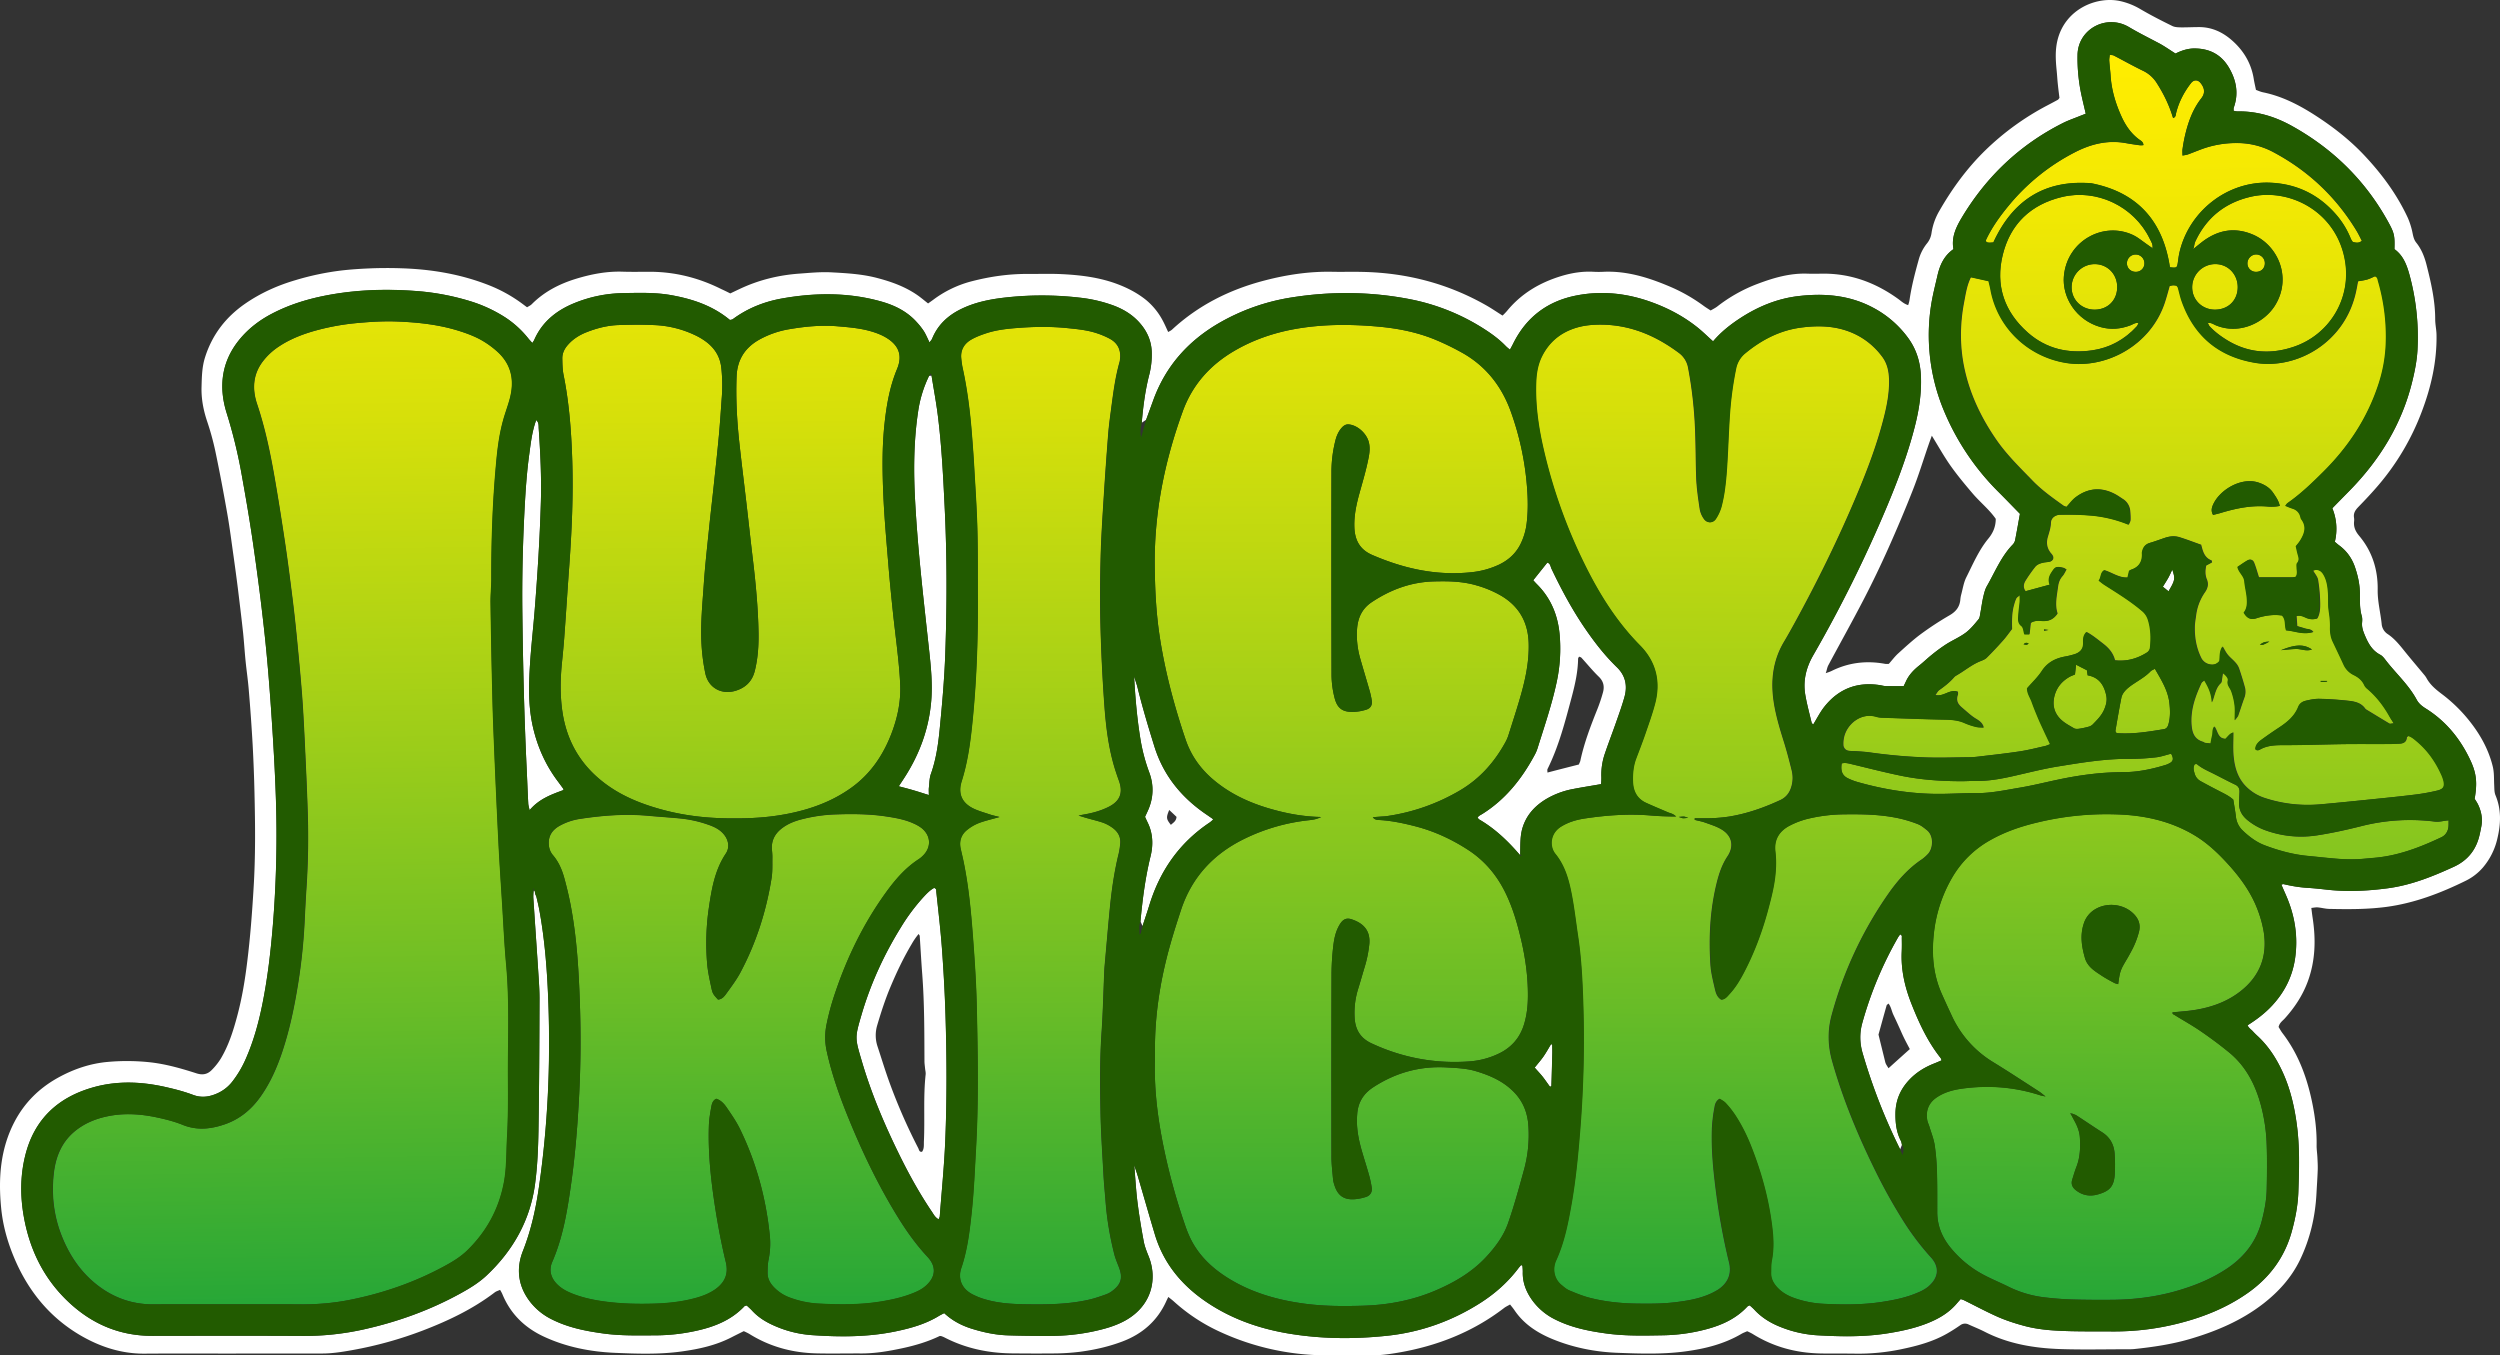 <svg id="Layer_1" data-name="Layer 1" xmlns="http://www.w3.org/2000/svg" xmlns:xlink="http://www.w3.org/1999/xlink" viewBox="0 0 3590.3 1946.52"><rect x="0" y="0" width="3590.3" height="1946.52" fill="#333333" stroke="none"/><defs><style>.cls-1{fill:url(#linear-gradient);}.cls-2{fill:url(#linear-gradient-2);}.cls-3{fill:url(#linear-gradient-3);}.cls-4{fill:url(#linear-gradient-4);}.cls-5{fill:url(#linear-gradient-5);}.cls-6{fill:url(#linear-gradient-6);}.cls-7{fill:url(#linear-gradient-7);}.cls-8{fill:url(#linear-gradient-8);}.cls-9{fill:url(#linear-gradient-9);}.cls-10{fill:url(#linear-gradient-10);}.cls-11{fill:url(#linear-gradient-11);}.cls-12{fill:url(#linear-gradient-12);}.cls-13{fill:url(#linear-gradient-13);}.cls-14{fill:url(#linear-gradient-14);}.cls-15{fill:url(#linear-gradient-15);}.cls-16{fill:url(#linear-gradient-16);}.cls-17{fill:url(#linear-gradient-17);}.cls-18{fill:url(#linear-gradient-18);}.cls-19{fill:url(#linear-gradient-19);}.cls-20{fill:url(#linear-gradient-20);}.cls-21{fill:url(#linear-gradient-21);}.cls-22{fill:url(#linear-gradient-22);}.cls-23{fill:url(#linear-gradient-23);}.cls-24{fill:#fff;}.cls-25{fill:#225b00;}</style><linearGradient id="linear-gradient" x1="2155.23" y1="2519.06" x2="2158.47" y2="752.8" gradientTransform="matrix(1, 0, 0, -1, 0, 2625.62)" gradientUnits="userSpaceOnUse"><stop offset="0" stop-color="#ffed00"/><stop offset="0.1" stop-color="#f4e903"/><stop offset="0.27" stop-color="#d7e00a"/><stop offset="0.49" stop-color="#a8d116"/><stop offset="0.76" stop-color="#68bc27"/><stop offset="1" stop-color="#27a737"/></linearGradient><linearGradient id="linear-gradient-2" x1="619.87" y1="2500.23" x2="648.09" y2="752.27" xlink:href="#linear-gradient"/><linearGradient id="linear-gradient-3" x1="2729.02" y1="2522.82" x2="2720.69" y2="754.88" xlink:href="#linear-gradient"/><linearGradient id="linear-gradient-4" x1="1272.41" y1="2505.17" x2="1290.54" y2="754.12" xlink:href="#linear-gradient"/><linearGradient id="linear-gradient-5" x1="3252.62" y1="2527.75" x2="3240.08" y2="757.43" xlink:href="#linear-gradient"/><linearGradient id="linear-gradient-6" x1="1720.98" y1="2510.69" x2="1725.99" y2="752.59" xlink:href="#linear-gradient"/><linearGradient id="linear-gradient-7" x1="1288.18" y1="2505.08" x2="1296.43" y2="753.57" xlink:href="#linear-gradient"/><linearGradient id="linear-gradient-8" x1="3309.07" y1="2532.15" x2="3309.33" y2="752.75" xlink:href="#linear-gradient"/><linearGradient id="linear-gradient-9" x1="3347.99" y1="2538.64" x2="3376.8" y2="752.69" xlink:href="#linear-gradient"/><linearGradient id="linear-gradient-10" x1="3211.74" y1="2532.23" x2="3215.09" y2="749.83" xlink:href="#linear-gradient"/><linearGradient id="linear-gradient-11" x1="3488.36" y1="2537.04" x2="3500.96" y2="753.38" xlink:href="#linear-gradient"/><linearGradient id="linear-gradient-12" x1="3574.25" y1="2543.31" x2="3556.5" y2="752.66" xlink:href="#linear-gradient"/><linearGradient id="linear-gradient-13" x1="3103.9" y1="2533.55" x2="3119.74" y2="748.91" xlink:href="#linear-gradient"/><linearGradient id="linear-gradient-14" x1="3296.03" y1="2537.76" x2="3317.63" y2="747.28" xlink:href="#linear-gradient"/><linearGradient id="linear-gradient-15" x1="3200.96" y1="2529.1" x2="3233.59" y2="756.2" xlink:href="#linear-gradient"/><linearGradient id="linear-gradient-16" x1="3238.2" y1="2531.47" x2="3238.2" y2="755.43" xlink:href="#linear-gradient"/><linearGradient id="linear-gradient-17" x1="3404.02" y1="2539.31" x2="3444.01" y2="747.4" xlink:href="#linear-gradient"/><linearGradient id="linear-gradient-18" x1="3298.82" y1="2532.94" x2="3290.29" y2="752.66" xlink:href="#linear-gradient"/><linearGradient id="linear-gradient-19" x1="3472.39" y1="2536" x2="3460.08" y2="755.51" xlink:href="#linear-gradient"/><linearGradient id="linear-gradient-20" x1="3301.38" y1="2537.45" x2="3303.37" y2="741.96" xlink:href="#linear-gradient"/><linearGradient id="linear-gradient-21" x1="3400.53" y1="2535.46" x2="3400.51" y2="758.14" xlink:href="#linear-gradient"/><linearGradient id="linear-gradient-22" x1="3321.26" y1="2535.23" x2="3327.06" y2="752.65" xlink:href="#linear-gradient"/><linearGradient id="linear-gradient-23" x1="3386.03" y1="2535.37" x2="3349.67" y2="747.73" xlink:href="#linear-gradient"/></defs><g id="Layer_1-2" data-name="Layer 1"><path class="cls-1" d="M2127.7,1173.31c-26.7-.5-51.2-5.3-75.2-12.4-28.8-8.5-55.6-21.1-78.8-40.5-18.9-15.8-32.8-35.1-40.7-58.5-16.5-48.8-29.7-98.5-37.4-149.5-5-33.7-6.6-67.6-6.9-101.6-.6-76,14.5-149.1,40.3-220.2,13.8-38,39.2-66.4,73.8-86.6,26.7-15.6,55.6-25.7,86.1-31.3,40.3-7.3,80.8-7.3,121.4-3.6,27.4,2.5,54.3,7.8,79.8,18.1a373.66,373.66,0,0,1,38.3,18.4c34.8,18.9,58,48,71.4,84.8A411.37,411.37,0,0,1,2423.2,698c1.5,18,1.8,35.8-.4,53.7a90.07,90.07,0,0,1-8.2,28.4c-6.7,14.2-17.7,24.3-31.9,31a119.51,119.51,0,0,1-39.4,10.7c-49.8,5.3-96.6-5.1-142-24.7-17.9-7.7-25.2-21.2-25.9-40-.6-17.3,3.1-33.7,7.7-50.1,3.9-14.1,8.1-28.1,11.2-42.4,2.1-9.6,4.4-19.3,1.9-29.4-3.2-12.6-16-24.5-28.8-25.7-4.2-.4-7.3,1.7-9.9,4.5-4.9,5.4-7.7,11.9-9.4,18.8a181.22,181.22,0,0,0-5.6,43.4q-.15,146.7.1,293.3a134,134,0,0,0,4.2,32.1c4,16.2,12.2,21.6,28.9,20.7a72.55,72.55,0,0,0,16.6-3.1c6.3-1.9,9.1-6.5,8.1-13.1a114.84,114.84,0,0,0-3.4-15.2c-4.3-15-8.8-29.9-13.1-44.9a123.51,123.51,0,0,1-4.9-37.8,82.55,82.55,0,0,1,.8-9.9c2-14.2,8.3-25.4,20.8-33.7,27-17.9,56.2-28.7,88.8-29.6,20.9-.6,41.6-.2,61.8,5.8a154.67,154.67,0,0,1,33.9,14.1c26.3,15.2,39.6,38,40.6,68.4.9,28.8-5.6,56.2-13.7,83.5-4.7,15.8-9.8,31.6-14.8,47.3a56.14,56.14,0,0,1-4.2,10.5c-15.8,29.2-36.9,53.4-65.9,70.5a286.67,286.67,0,0,1-104.9,36.9c-3.3.5-6.6.5-9.9.8s-6.5.5-10.4.8c2.9,4.2,6.9,3.9,10.5,4.1,17.5,1.1,34.6,4.8,51.5,9.2,26.7,7,51.5,18.5,74.6,33.5s40.5,35.2,52.9,59.8c11.1,22.1,17.9,45.6,23.5,69.6,6.3,26.8,9.9,53.8,9.7,81.3-.1,13.2-1.5,26.4-5.3,39.2-5.8,19.7-18,33.9-36.5,42.8a115.88,115.88,0,0,1-42.2,11.2c-49.1,3.6-95.8-5.1-140.5-25.9-16.6-7.7-23.7-20.5-24.4-38a113.51,113.51,0,0,1,5.2-40.5c3.1-9.9,5.9-19.9,8.9-29.9a170.09,170.09,0,0,0,7.1-34.6c1.7-20.1-9.8-30.1-25.9-35.3-6.8-2.2-11.7.1-15.8,6.3-6.4,9.7-8.8,20.9-10.1,32.2a372.3,372.3,0,0,0-2.5,39.5q-.3,131.7-.1,263.5c0,10.8,1.4,21.6,2.3,32.4a43,43,0,0,0,1.6,6.9c4.9,16.6,14.4,23.1,31.7,21.1a72.28,72.28,0,0,0,13.8-3c5.9-1.8,9.4-6.8,8.5-13a146,146,0,0,0-4.2-19.4c-3.2-11.4-6.9-22.6-10.1-33.9-4.2-14.6-7.3-29.3-7-44.6,0-2.8.2-5.7.4-8.5,1.3-16.6,8.9-29,23.2-38.3,32.4-21.1,67.6-30.7,106.2-28.3,13.6.8,27.3,1.3,40.5,5.2,20.1,6,38.9,14,54.2,29.2,14.3,14.1,20.8,31.2,21.8,50.7a189.08,189.08,0,0,1-6,60.4c-7.3,26.4-14.4,52.9-23.5,78.7-6.5,18.3-18.3,34-31.6,48.3-19.7,21.1-44,35.5-70.2,46.9-34.2,15-70.2,21.8-107.4,22.8-26.9.8-53.9.7-80.7-2.7-39.8-5.1-77.8-15.7-112.1-37.1-22.8-14.3-41.9-32.3-53.9-56.8a168.63,168.63,0,0,1-7.9-19.7,894.11,894.11,0,0,1-30.1-109.1c-8.5-40.7-14-81.9-13.1-123.6.2-9.9,0-19.8.2-29.8,1-47.5,8.9-93.9,21.8-139.5,4.7-16.8,10.1-33.4,15.5-50,15.5-47,46.4-80.3,90.5-102a277.19,277.19,0,0,1,93.4-27C2115.9,1177.31,2121.4,1176.51,2127.7,1173.31Z" transform="translate(-230.36)"/><path class="cls-2" d="M566.1,1873.11c-38.3,0-76.5-.2-114.8.1-30,.2-56.7-9-80.3-27.1-24.2-18.6-40.7-43-51.9-71.3s-14.7-57.7-11.6-87.6c2.4-23.5,10.2-45.1,28.9-61.3,13.9-12,30.3-19,48.1-22.7,23.5-5,47-3.5,70.3,1.3,12.9,2.7,25.9,5.9,38.1,10.9,20.7,8.4,40.8,6,60.8-.9,21.2-7.4,37.7-21.1,50.7-39.3,13.8-19.4,23.4-40.9,31-63.4,10.9-32.3,17.8-65.5,23.2-99.1a823.76,823.76,0,0,0,9.3-88.6c.8-16.5,1.6-33,2.7-49.4,2.4-35.8,2.9-71.7,1.8-107.5-1.1-34.9-2.8-69.7-4.4-104.6-1.1-22.1-2.2-44.3-3.9-66.4-2.1-26.8-4.7-53.6-7.3-80.3-1.9-19.2-4-38.5-6.4-57.7-3.3-26.2-6.6-52.4-10.5-78.5-4.7-31.2-9.6-62.5-15-93.6-6.2-35.8-13.6-71.3-25.2-105.9-7.1-21.2-6.1-42,7.8-60.6a92.32,92.32,0,0,1,23.7-22.1c14.7-9.8,30.9-16.3,47.7-21.4a340.51,340.51,0,0,1,68.1-12.5c17.9-1.6,35.8-2.6,53.8-1.9,29.8,1.2,59.3,4.3,88,13.2,13.1,4.1,26,8.9,37.6,16.2a141.22,141.22,0,0,1,19.1,14.5c20.6,19.2,24.1,42.8,16.7,68.8-2.8,10-6.5,19.7-9.2,29.7-5.8,21-8.3,42.6-10.2,64.2-4.9,54.1-6.7,108.3-6.6,162.6,0,11.8-1.3,23.6-1.1,35.4q.9,66.6,2.6,133.1c.6,26.9,1.7,53.8,2.8,80.6,1.8,42.4,3.6,84.8,5.8,127.3,1.5,30.6,3.6,61.2,5.5,91.8,1.8,28.7,3,57.5,5.7,86.1,5,54.2,2.3,108.5,2.6,162.8.2,28.3.3,56.7-1.3,84.9-1.2,21.6-.4,43.4-4.5,64.9-7.2,38.4-24.9,71-52.9,98.1-9.9,9.6-21.8,16.6-33.8,23.1-42.3,22.8-87.2,38.3-134.3,47.7-23.7,4.8-47.6,6.6-71.8,6.5C629.5,1873,597.8,1873.11,566.1,1873.11Z" transform="translate(-230.36)"/><path class="cls-3" d="M2664.1,1177.41c4.9,1.3,10,2.1,14.7,3.9,8,2.9,16.3,5.4,23.5,9.7,15.3,9,18.7,24,8.9,38.7-8.3,12.5-12.7,26.3-16.1,40.6-9.1,38-10.9,76.6-8.4,115.3.8,11.7,3.8,23.3,6.4,34.7,1.3,5.8,3.2,11.9,9,15.3,5.6-.3,8.4-4.4,11.5-7.8,8.1-8.7,14.3-18.8,19.9-29.2,14.9-28.1,26.1-57.6,34.6-88.1,3-10.9,5.9-21.9,8.2-33,3.8-18.1,5.4-36.4,3.3-54.9-1.9-17.2,6.1-29.3,20.7-36.9a118.34,118.34,0,0,1,26.4-9.9,231.18,231.18,0,0,1,50.5-6.3c27-.4,53.9,0,80.3,5.8a183,183,0,0,1,27,8.3c4.7,1.8,8.8,5.3,12.9,8.5,10.6,8.3,9,26.9,1.4,34.5a55,55,0,0,1-8.5,7.5c-19.6,13.1-34.8,30.4-48.2,49.5a560.44,560.44,0,0,0-81.2,173.6c-6.2,22.6-5.7,44.5.6,66.9,16,56.6,38.6,110.4,64.8,162.9q17.1,34.2,37.5,66.6a374.42,374.42,0,0,0,39.3,51.9c12.5,13.6,11.5,28.4-2.2,40.9-6.4,5.9-14.3,9.1-22.2,12.2-14.6,5.6-29.9,8.6-45.3,11-28.2,4.4-56.5,4.2-84.8,2.8a146.87,146.87,0,0,1-42.9-8.7c-9-3.3-17-8-23.6-15.2-5.3-5.8-8.8-12.3-8.6-20.3.1-6.1-.1-12.4,1.1-18.3,3.3-16.5,2.4-32.8.3-49.3-4.8-38.7-15-75.9-29.1-112.1a245.08,245.08,0,0,0-24.3-47.9,131.72,131.72,0,0,0-13.2-16.6c-2.4-2.6-5.9-4.2-8.6-6.1-5.4,3.3-6.6,8.2-7.3,12.7a220.83,220.83,0,0,0-3.5,28c-1.2,28.4,1.2,56.5,4.7,84.7a951.2,951.2,0,0,0,19.8,109.9c4,16.1-1.8,29.8-16.1,39a94.31,94.31,0,0,1-17.8,8.6c-13.3,5-27.2,7.3-41.4,9.1-19.3,2.5-38.6,2.5-58,2.2-22.7-.4-45.3-2.7-67.3-8.4-10-2.6-19.7-6.6-29.2-10.6-4.2-1.8-7.9-5.1-11.5-8.1-10.5-8.8-12.6-23.2-7.3-34.8,11.9-26,17.3-53.9,22.2-81.7,6.2-35.3,9.6-71,12.4-106.8a1584.47,1584.47,0,0,0,4.3-179.7c-1-32-2.5-64.1-7.2-95.9-3.1-21-5.5-42.1-9.6-62.9-4-20.4-9.6-40.3-23.3-57.1-8-9.8-8.2-29,8.7-39.2,10.3-6.2,21.6-9.6,33.3-11.4,31.8-4.8,63.8-7.1,96-4.3,11.1,1,22.2,1.3,35.5,1.4-4.5-4.3-8.3-4.6-11.6-6-10.4-4.4-20.9-8.8-31.2-13.5-13-5.9-18.7-16.6-19.2-30.5-.4-11.4.6-22.6,4.7-33.4,4.4-11.5,8.8-22.9,12.8-34.5,5.1-14.7,10.4-29.4,14.3-44.4,8.3-31.7,1.3-60.3-21.8-83.6-34-34.4-59-74.8-80.1-117.8a751.11,751.11,0,0,1-58.5-165.1c-7.2-31.9-11.8-64-10.3-96.8.6-12.4,2.7-24.3,8.4-35.5q14-27.9,43.2-38.8c11.1-4.2,22.6-6,34.6-6.4,44.6-1.5,83.2,14,118.3,40.1a33.86,33.86,0,0,1,13.9,22,582.43,582.43,0,0,1,8.7,65.9c2.4,30.2,1.9,60.4,2.9,90.6.5,15.5,2.8,31,5.1,46.3a33.92,33.92,0,0,0,6,14.1c4.3,6.2,12.5,6.3,16.8.1a62.52,62.52,0,0,0,8.2-17.8,205.64,205.64,0,0,0,5.4-29.2c1.5-11.7,2.3-23.5,3-35.2,1.3-22.1,2-44.3,3.5-66.4a494.34,494.34,0,0,1,9-67.3,37.65,37.65,0,0,1,13.6-22.4c23.1-19,49.1-32.5,78.7-36.5,28.8-4,57.5-2.6,84.1,12a105.72,105.72,0,0,1,33.7,29.7c7.1,9.4,9.5,20.4,9.9,32,.6,18.6-2.8,36.7-7.3,54.5-9.7,38.6-23.7,75.6-39.1,112.2-26.5,63.2-56.8,124.6-89.7,184.6-4.8,8.7-9.6,17.4-14.7,25.9-16.3,27.3-19.5,56.8-14.7,87.5,3,19.2,8.6,37.7,14.4,56.2,4.2,13.5,7.8,27.2,11.2,40.9a43.77,43.77,0,0,1-.5,23.8c-2.5,8.6-7.5,15.1-15.7,19-23.6,11-48,19.6-73.9,23.8a214.89,214.89,0,0,1-36.7,2.4h-12.7A3.18,3.18,0,0,1,2664.1,1177.41Zm-22.9-4.2c3.6,1.1,4.8,1.8,6.1,1.9a56.73,56.73,0,0,0,7.5-.6c-3.5-1.1-4.7-1.7-6-1.8C2647.1,1172.61,2645.4,1172.91,2641.2,1173.21Z" transform="translate(-230.36)"/><path class="cls-4" d="M1285.9,1175.21c-34.2.4-68-2.9-101-11.5-30.8-8-60.4-19.4-86-38.8q-51-38.4-60.7-101.9c-3.7-24.5-3.1-48.9-.6-73.4,1.3-12.7,2.5-25.4,3.4-38.1,2.4-32.5,4.4-65,6.8-97.4,3.7-50.9,6-101.8,4.4-152.8-1.3-41-4.3-82-12.4-122.4-1.6-7.8-1.7-15.9-1.9-23.9s3.3-14.6,8.6-20.4c7.4-8.3,16.7-13.9,26.9-17.8,14.6-5.7,29.8-9.5,45.4-10,17.5-.6,35-.8,52.4.1a148.88,148.88,0,0,1,56,13.8,94.41,94.41,0,0,1,17.1,10c12.6,9.5,20.3,21.8,22,38a238.16,238.16,0,0,1,.8,39.6c-1.4,19.3-2.6,38.6-4.4,57.9-2.2,24-4.9,47.9-7.4,71.8-2.1,20.2-4.5,40.3-6.6,60.5-2.7,26.7-5.8,53.5-7.6,80.3-2,29.2-5,58.4-3.2,87.7a276.91,276.91,0,0,0,5.4,40.6c4.4,21.1,23.8,31.4,44.4,24.6,14.1-4.6,23.1-13.8,26.7-28.5,4.5-18,5.6-36.3,5.3-54.8-.6-34-3.7-67.8-7.7-101.6-3.4-28.1-6.4-56.2-9.7-84.4-3.4-29-7-58.1-10.2-87.1-3.4-31.5-5.1-63-3.9-94.7.9-23.8,11.8-41.2,32.5-52.8a135.38,135.38,0,0,1,44-15.2c22.8-3.8,45.7-6,69-4,15.6,1.4,31,2.6,46.1,6.8,9.1,2.5,18,5.9,25.9,11.2,13.5,9,21.7,22.3,13,43.2-10.5,25.2-15,51.4-18,78.3-3.7,33.9-3.2,67.9-1.8,101.9,1.4,33,4.4,65.9,7.1,98.8,1.8,22.6,4.1,45.1,6.4,67.6,2.3,22,5.2,44,7.5,66.1,1.5,14.1,2.8,28.2,3.3,42.3.8,22.4-3.7,44.1-11.3,65.2-12.1,33.2-30.9,61.5-60.1,82.1-21,14.9-44.4,25-69.2,31.7C1351,1172.41,1318.6,1175.51,1285.9,1175.21Z" transform="translate(-230.36)"/><path class="cls-5" d="M3168.3,1574.91c-3.3-2.6-6.4-5.4-10-7.7-21.8-14.1-43.5-28.4-65.7-42a151.67,151.67,0,0,1-59.4-66.7c-5-10.7-9.9-21.4-14.7-32.2-11.9-27.1-14.2-55.7-11.1-84.7a202,202,0,0,1,27.2-82.8,143.68,143.68,0,0,1,53.1-51.9c21.5-12.4,44.6-20.2,68.7-25.9a422.34,422.34,0,0,1,123.7-11.1c35.8,2.2,70,10.7,101.1,29.2,17.2,10.2,31.9,23.6,45.4,38.1,19.5,20.9,36.5,43.5,46.4,70.6a162.64,162.64,0,0,1,8.4,31.3c5.2,34.7-6.2,63.3-34,84.8-18.7,14.5-40.4,22.3-63.5,26.2-11.1,1.9-22.4,2.5-33.6,3.7-.5,2.5,1.7,3,3.1,3.9,12.4,7.7,25.3,14.8,37.3,23.1,14,9.6,27.7,19.7,40.8,30.5,23.5,19.2,37,44.9,45.1,73.7a248.16,248.16,0,0,1,8.9,58.7c.8,21.7.5,43.4,0,65.1-.3,15.1-3.3,30-7.1,44.6-7.7,29.8-25.4,52.3-50.9,69-23.1,15.2-48.6,25.2-75.1,32.5-29.3,8-59.3,11.5-89.6,11.7-18.9.1-37.8.1-56.7-.5-13.7-.4-27.4-1.5-40.9-3.2a156.89,156.89,0,0,1-50-14.9c-11.4-5.7-23.2-10.5-34.5-16.4a153.85,153.85,0,0,1-48.3-38.8c-12.5-15-19.9-32-20-51.7-.1-18.9.1-37.8-.4-56.7a326.9,326.9,0,0,0-3.2-39.5c-1.4-9.2-5-18.1-7.7-27.1-.9-3.1-2.5-6.2-3.1-9.4-2.3-13.9,2.2-25,14.2-32.9,10.5-6.9,22.3-10.2,34.5-12,38.4-5.5,76.3-2.8,113.3,9.3a80.23,80.23,0,0,0,8.2,1.8l.4.5Zm38,24.4-3-.3,1.5,1.8c1.8,3.3,3.5,6.6,5.3,9.9,3.8,7.1,6.7,14.6,7.2,22.8.9,14.2.4,28.3-4.8,41.8-2.4,6.2-4.2,12.5-6.2,18.8s.2,11.1,5.1,15c9.6,7.7,20.2,9.5,32,6.1,16.8-4.8,22.9-11.7,24-28.8a226.44,226.44,0,0,0-.2-29.7c-.9-12.9-6.6-23.4-17.8-30.6-12.3-7.9-24.4-16.2-36.7-24.1C3210.8,1600.81,3208.5,1600.21,3206.3,1599.31Zm66-185.9c2.7-19.2,3-20,13.1-36.9,1.9-3.2,3.7-6.5,5.5-9.9a122.77,122.77,0,0,0,11.4-28.7c2.5-10.3-.7-18.6-7.8-25.6-13.7-13.7-36.5-16.7-53.6-7.4a37.1,37.1,0,0,0-18.2,22.3c-5.2,16.4-2.7,32.5,1.9,48.5,3.7,13,14.5,19.2,24.7,25.9,5.5,3.6,11.4,6.6,17.1,9.8C3267.8,1412.31,3269.7,1412.61,3272.3,1413.41Z" transform="translate(-230.36)"/><path class="cls-6" d="M1665.8,1173.31c-5.4-1.4-10-2.3-14.3-3.8-8-2.7-16.3-4.9-23.9-8.7-16.3-8.1-21.8-21.5-16.3-38.9,8-25.3,11.9-51.4,14.7-77.7,6.6-61.6,8.8-123.3,8.5-185.2-.2-33.1.2-66.1-.7-99.2-.8-30.2-2.9-60.3-4.6-90.5-.9-15.5-2-31.1-3.3-46.6-2.6-32-6.5-63.8-13.4-95.2a106.16,106.16,0,0,1-1.8-12.6c-1.3-12.2,4-21.3,14.2-27.2,6.9-4,14.5-6.8,22.1-9.3,15.4-5,31.5-6.6,47.4-7.7,23.1-1.7,46.2-1.9,69.3.5,13.6,1.4,27.3,2.7,40.4,6.9a114.57,114.57,0,0,1,19.5,8.1c12.3,6.5,17,17.1,15,30.8a13.73,13.73,0,0,1-.5,2.8c-6.5,22.8-9.3,46.2-12.4,69.6-1.5,11.2-3,22.5-3.9,33.7q-3.6,45.9-6.5,91.8c-1.8,28.7-3.7,57.5-4.4,86.2-.8,32.6-1,65.2-.2,97.7q1.5,57.3,5.6,114.5c2.1,28.7,5.5,57.3,13.4,85.2,2.2,7.7,4.8,15.3,7.5,22.8,6.2,17.1,1.6,29.2-14.8,37.4-11,5.5-22.9,8.8-35,10.9-1.6.3-3.3.6-8.2,1.6,6.2,1.9,9.2,2.9,12.2,3.7,7.7,2.2,15.5,4,23.1,6.6a51.69,51.69,0,0,1,12.5,6.6c8.4,5.7,13.2,13.5,12,24a105.93,105.93,0,0,1-2.2,13.9c-6.2,25.3-9.9,50.9-12.5,76.8-2.8,28.6-5.2,57.3-7.8,86-.2,2.4-.3,4.7-.4,7.1-1.2,29.2-1.9,58.5-3.9,87.7-2.5,37.3-2.2,74.6-1.5,111.9.5,30.6,2.7,61.2,4.3,91.9.7,13.2,2.1,26.3,3.1,39.5a450.58,450.58,0,0,0,12.3,73.9c1.7,6.8,4.6,13.4,7.1,20,5.2,14.2,2.9,23.1-9,32.4a34.13,34.13,0,0,1-9.8,5.6c-8.4,3-16.9,6-25.7,7.9-30.2,6.7-60.9,6.8-91.7,6.3-18.5-.3-36.8-1.5-54.7-6.6a92.8,92.8,0,0,1-21-8.3c-15-8.4-19.7-22.7-14.8-37.2,8.7-25.6,12-52.4,14.8-79.1,3.4-31.4,4.6-63,6.4-94.6,3.7-66.5,2.5-133.1,1-199.6-.7-34.4-3-68.8-5.6-103.2-2.7-35.7-6-71.5-13.3-106.7-1.3-6.5-2.9-12.9-4.3-19.3-2.3-10.7.8-19.9,9.3-26.6a63,63,0,0,1,17-9.9C1645.5,1178.51,1655.1,1176.41,1665.8,1173.31Z" transform="translate(-230.36)"/><path class="cls-7" d="M1261.5,1435.51c5.9-.4,9.3-4.8,12.2-8.8,7.2-9.9,14.6-19.8,20.3-30.6,22.5-42.5,36.9-87.8,44.5-135.3,1.5-9.7.9-19.8,1.1-29.7a107.1,107.1,0,0,0-.7-11.3c-.9-13.6,5.1-23.6,15.9-31.3,8.6-6.2,18.4-9.8,28.5-12.2a224.78,224.78,0,0,1,46.2-6.6c24.1-.8,48.2-.8,72.1,2.7,14,2.1,28,4.4,41,10.4a57,57,0,0,1,11,6.3c14,11.1,14.7,28.2,1.7,40.4a40,40,0,0,1-5.5,4.5c-19.4,12.6-34.1,29.8-47.4,48.2-31.7,44-55.3,92.2-72.6,143.6a353.26,353.26,0,0,0-12.6,46.4,91.34,91.34,0,0,0,.5,37.9c7,31.9,17.8,62.7,30,92.9,20.4,50.4,43.8,99.3,72.5,145.7,12.4,20.1,26.2,39.3,42.3,56.6,12.7,13.6,11.7,28.3-2,40.9-6.4,5.9-14.2,9.3-22.2,12.3-14.2,5.3-29,8.5-43.9,10.9-29.6,4.7-59.3,4.4-89.1,2.8a138.62,138.62,0,0,1-40.1-8.4,58.75,58.75,0,0,1-24.5-16.3c-5-5.5-8-11.8-8-19.1,0-6.6.1-13.3,1.5-19.7a112.66,112.66,0,0,0,1.6-35.2c-5.5-53.1-19.3-103.9-42.7-151.9-5.3-11-12.5-21.1-19.3-31.2-3.7-5.4-8.3-10.3-14.8-12.3-5.3,2.5-6.4,7.5-7.2,11.9-1.6,8.8-3.1,17.7-3.4,26.6-1.2,36.4,2.3,72.5,7.6,108.6,4.4,29.4,9.7,58.6,16.7,87.5,4.1,16.7-1.2,29.3-15.5,39.3-8.2,5.7-17.5,9.3-27.1,12-19.7,5.5-39.9,7.7-60.2,8.3-23.2.7-46.3.2-69.3-2.8-16-2.1-31.7-5.3-46.8-11-9.3-3.6-18-8-24.9-15.7-8.1-9.1-10.1-19.6-5.5-30.3,15.3-35.1,21.4-72.2,26.8-109.6,6.3-43.9,9.8-88.1,12-132.4q3.15-63.75,1-127.4c-1.6-48.1-4.3-96.2-13.4-143.6-2.5-13-5.6-25.8-9.1-38.6-3.3-11.9-8.1-23.1-16.3-32.7a25,25,0,0,1-5.8-14.2c-1.3-12.9,4.5-21.7,15.3-27.9a87.44,87.44,0,0,1,30.8-10.2c31.8-4.8,63.8-7.2,96-4.3,15.5,1.4,31.1,2.4,46.6,3.9a171.49,171.49,0,0,1,40,8.9c8.1,2.8,15.8,6.3,21.7,12.9,7.5,8.3,9.9,19.5,3.7,28.7-16.3,24.5-20.6,52.3-24.7,80.4a348,348,0,0,0-2.2,76.3c.9,12.6,3.8,25.1,6.5,37.6C1253.8,1427.11,1255.5,1429,1261.5,1435.51Z" transform="translate(-230.36)"/><path class="cls-8" d="M3668.1,1038.81c-3.4.3-5,.9-5.9.4-10.9-6.5-21.8-13.2-32.7-19.8a7.6,7.6,0,0,1-2.2-1.7c-6.4-9.2-16.4-10.6-26.2-11.6-13.1-1.4-26.4-2.3-39.6-2.6-6.5-.1-13.2,1.2-19.6,2.8-4.6,1.1-8.6,3.7-10.5,8.7-5.3,13.4-15.8,22-27.4,29.6-8.7,5.7-17.2,11.6-25.6,17.7-4.5,3.3-8.5,7.4-8.6,13.4,2.5,2.7,4.8,1.6,6.8.5,10.8-6,22.3-6.2,34.4-6.2,29.7,0,59.5-1.1,89.2-1.5,19.8-.3,39.7,0,59.5-.1,5.7,0,11.3-.3,17-.5s10-2.4,10.3-9.1c0-.6,1.3-1.1,2.5-2,4.8,1.5,8.7,4.9,12.6,8.2,15.5,13,26.7,29.2,34.9,47.6a52.61,52.61,0,0,1,2.5,6.6c2.9,10,.8,13.9-9.5,16.3a293.24,293.24,0,0,1-29.2,5.3c-18.7,2.4-37.5,4.3-56.3,6.2-26.7,2.8-53.5,5.5-80.2,7.9a199.09,199.09,0,0,1-81.1-8.9,66.52,66.52,0,0,1-27.5-16.9c-12.2-12.6-16.4-28.4-17.7-45.2-.8-10.3-.1-20.7-.1-32.2-1.9,1.1-3.6,1.6-4.7,2.7-2.4,2.2-4.5,4.7-6.3,6.6-11.5-.3-11.1-10.7-16.1-17.7-3.2,4.5-1.8,8.8-2.9,12.6-1,3.6-1.5,7.3-2.4,11.8-3.2-.4-5.8-.6-8.4-1-.9-.1-1.6-1-2.5-1.3-13.2-3.8-16.2-13.6-16.9-26-1.2-21.1,5.7-39.9,14.3-58.4.7-1.5,2.6-2.4,4.5-4.1,5.7,9.6,10.3,18.6,10.9,31.7,4.1-11.2,5.1-20.9,12.6-27.7,1.4-1.3,1.3-4.4,1.7-6.6s.7-4.4,1.2-8c4.7,3.4,8.3,7.7,7.5,10.7-1.8,6.8,2.9,10.3,4.8,15.3a103.73,103.73,0,0,1,4.9,20.5c.8,6,.2,12.2.2,21.4,2.8-4,4.1-5.2,4.6-6.8,3-8.5,5.6-17,8.7-25.4a24.37,24.37,0,0,0,.7-15.3c-2.5-9.1-5.3-18.1-8.3-27a25.8,25.8,0,0,0-5.2-8.3c-3.4-3.9-7.6-7.1-10.9-11.1-2.9-3.5-4.8-7.7-7.3-11.8-4.5,6.7-3.5,14-4.4,20.6-3.9,4.8-8.7,6.1-14.2,4.9a17.39,17.39,0,0,1-12.7-10.1c-6.5-13.5-9-27.8-8.9-42.6,0-6.1,1.2-12.2,2-18.3a73.81,73.81,0,0,1,12.7-32.6c4-5.8,5.5-11.6,2.6-18.6-2.6-6.2-2.3-12.9-.9-19.7q4.35-2.25,8.4-4.5c-.3-1.3-.3-2.6-.7-2.8-10.3-3.8-12.6-13.3-14.9-22.5-10.7-3.8-20.8-7.7-31.1-10.9-6.9-2.1-14-1.4-20.9,1-7.1,2.4-14.2,5.1-21.5,7.2-6.8,2-9.8,6.8-11,13.2a13.1,13.1,0,0,0,0,2.8c.3,11.3-4.9,18.9-15.7,22.4a17.31,17.31,0,0,0-2.8,1.6c-.7,2.8-1.4,6-2.3,9.7-12.6.7-22.3-7.1-33.6-10.5-5.7,3.4-4.2,10-7.8,14.9,3.3,2.5,5.7,4.6,8.4,6.3,18.3,11.6,36.9,22.9,53.5,37.1a26.62,26.62,0,0,1,8.7,12.5c4.2,12.8,4.6,26,3.2,39.2-.4,3.5-1.6,6.2-4.7,8.2-14,8.8-29,13.1-46.1,11.2-2.7-10.6-9.1-17.8-17.2-24-7.7-5.9-15.2-12.2-23.6-16.6-5.2,5.5-4.5,11-4.5,16,0,8.5-4.8,13.1-11.9,15.6a110.88,110.88,0,0,1-15.1,3.7c-13.5,2.7-24.5,8.5-32.4,20.5-5.9,9-14,16.5-21.1,24.8-.2,7.6,4.3,13.5,6.7,20.1,2.5,7.1,5.3,14.1,8.3,21.1,2.7,6.5,5.8,12.9,8.7,19.4,2.9,6.3,5.9,12.6,9.3,19.7a52.53,52.53,0,0,1-6.6,2.6c-12.4,2.8-24.8,6-37.4,7.9-20.1,3-40.2,5.2-60.4,7.6a111.1,111.1,0,0,1-14.1.8c-19.8.2-39.7.9-59.5.3a769.87,769.87,0,0,1-81.7-7.3c-6.1-.8-12.2-1.1-18.3-1.6-3.8-.3-7.6-.1-11.3-.6a8.76,8.76,0,0,1-8-8.5,42.5,42.5,0,0,1,1-11.2c4.4-19.2,24.8-35.4,46.1-29.3a33.54,33.54,0,0,0,8.3,1.4c30.2,1,60.4,2.2,90.6,2.8,10,.2,19.7.9,29,5.2a89.29,89.29,0,0,0,16.1,5.3c3.1.8,6.4.6,10.5.9-1.8-7-6.8-10-11.4-12.8-7.3-4.4-13.3-10.4-19.8-15.8s-8.7-10.7-6-18.5c.4-1.2.1-2.6.1-4.3-11.3-4.6-20.1,7.5-32.3,4.7,2.1-2.8,3.3-5.5,5.3-6.9,7.7-5.5,15.2-11.2,21.4-18.4a12.22,12.22,0,0,1,3.3-2.7c11.9-6.7,22.3-15.8,35.1-20.8,3-1.2,6.4-2.5,8.6-4.7,8-8,15.7-16.2,23.2-24.6,4.4-4.9,8.2-10.3,13.1-16.7-.2-11.1-.6-23.8,3.3-36.2a44,44,0,0,1,2.9-7.9c.8-1.4,2.5-2.3,5.3-4.7,0,4.4.2,7,0,9.6-.6,7-1.7,14-2.1,21.1-.3,5-.5,9.8,4.6,13.9,2.7,2.1,2.8,7.6,4.2,11.8h6.9c.7-6,1.3-11.5,1.9-16.4,5.6-3.5,11-3.2,16-2.8,9.3.8,16.6-2,22.4-10.7-4.2-12.3-1.1-25.2.6-38.3.8-5.8,2.4-10.8,6.4-15.3,2.4-2.7,3.8-6.2,5.9-9.6-2.1-1.2-3.1-2.1-4.4-2.4-10.5-2.5-11.5-1.8-17.2,7.1-3.5,5.4-4.5,10.9-2.2,17-12.2,3.3-23.5,6.4-35,9.5-4.1-5.3-2.9-10.5-.3-14.9a224.35,224.35,0,0,1,13.8-19.7c3-3.9,7.6-5.5,12.3-6.5,2.8-.6,5.6-.6,8.4-1.2,5-1,7-5.2,4.4-9.4a26.91,26.91,0,0,0-2.6-3.3c-5.4-6.8-6.6-14.3-4.2-22.7,1.9-6.7,4.3-13.3,4.5-20.6.2-6.6,6.1-11.6,13.9-11.6,14.6-.1,29.3-.1,43.8,1.2a182.6,182.6,0,0,1,54.2,13.1c1.1-2.7,2.4-4.7,2.5-6.7a89.93,89.93,0,0,0-.5-12.7,22.27,22.27,0,0,0-10.6-17.5c-2.8-1.8-5.5-3.7-8.3-5.4-20.6-12.1-40.7-11.2-59.5,3.2-4.7,3.7-8.4,8.8-12.8,13.6-1.5-.6-3.5-.9-4.9-2-15.4-11-30.8-21.9-44-35.5-18.4-19-37.4-37.4-52.5-59.4-20.8-30.2-36.6-62.7-44.8-98.7-7.6-33.2-7.4-66.5-.9-99.8,2.2-11.5,3.9-23.2,9.6-34.5,8.2,1.8,16.3,3.6,25.7,5.7.8,3.6,2,8,2.9,12.6,10.1,54.3,53.4,95.6,107.7,104.7,56.8,9.6,122-24.5,142.3-87,2.5-7.6,4.5-15.3,6.8-23.3a41.13,41.13,0,0,1,5.5-1.1,33.46,33.46,0,0,1,5,.7,11.29,11.29,0,0,1,1.8,2.8c1.8,6.4,3.2,12.9,5.3,19.1q26.55,75.6,105.8,88.8c58.1,9.7,128.8-28.1,144.4-103.1,1-4.6,1.8-9.2,2.7-14,4.8-.9,9.4-1.4,13.7-2.7,4-1.2,7.7-3.2,11-4.6,4,1.6,3.9,4.7,4.6,7.3a283,283,0,0,1,11,91,212.33,212.33,0,0,1-11,58.3c-16,48-43.2,88.8-79,124.4-16.1,16-32.4,31.7-51.1,44.7-1.1.8-1.8,2.1-3.3,4,3.8,1.5,7,2.9,10.4,4,5.4,1.6,9.1,4.9,10.9,10.2.6,1.8.8,3.9,1.9,5.3,7.9,10.6,4.3,20.5-1.7,30.2a96.06,96.06,0,0,1-6.3,8.3c.9,4,1.8,8.2,2.9,12.2s2.3,7.9-1,11.9c-1.2,1.4-.7,4.4-.7,6.7.1,4.2,1.6,8.4-1.2,13a23.51,23.51,0,0,1-5,.9c-16.4.1-32.8,0-48.4,0-2.5-7.8-4.3-14.5-6.9-21-1.7-4.3-5.6-5.4-9.3-3.3-4.8,2.8-9.4,6.1-14.2,9.3,1.8,8.3,9.3,12.7,9.9,20.7s2.8,15.8,3.5,23.7c.6,7.4.6,15-4.5,21.3,1.2,1.7,1.9,2.9,2.7,3.9,4,4.9,8.8,6.4,15.1,4.3a88.09,88.09,0,0,1,29.2-4.8c2.8.1,5.6.4,8,.7,6.1,6.1,3.2,14,6,21.4,12.4.8,24.6,6.9,38.6,2.3-3.3-4.6-8-3.8-11.7-5-3.5-1.1-7.1-2.1-11.4-3.4-.3-4.7-.6-9.2-1-14.3,6.3-2,10.8,1.1,15.4,2.9a21.47,21.47,0,0,0,14.4.4c3.6-6,4.1-13.4,4.1-20.1a231.2,231.2,0,0,0-3-35.2c-.7-4.6-4.6-8.8-7.1-13.4,7.5-2.8,12.3.3,15.6,6.2,4.2,7.6,5.5,16,6.2,24.5.5,7.1.1,14.2.5,21.2.3,5.6,1.5,11.1,2,16.7a106.18,106.18,0,0,1,.5,12.6c-.2,7.2.7,14.1,3.8,20.7,5.2,11.1,10.5,22.2,15.7,33.3a30.44,30.44,0,0,0,14.6,14.8c6.5,3.2,11.9,7.5,15,14.4a16.37,16.37,0,0,0,4.4,5.4c12.8,10.8,22.8,23.8,31.1,38.3C3662.9,1030.91,3665,1033.91,3668.1,1038.81Zm-259.5-299.3c3.6-.9,7.2-1.7,10.8-2.8,22.2-6.8,44.7-11.4,68.1-9.2a65.43,65.43,0,0,0,9.9,0c2.1-.1,4.3-.5,7-.9-1.6-7.7-5.6-13-9.2-18.4-5.1-7.7-12.5-12.2-21.4-15.2-24.4-8.1-55.1,10-64.9,31.1C3406.7,728.71,3405.2,733.71,3408.6,739.51Zm142,193.2c-11.5-7.8-23.3-7.5-44.4,1,8.5-.7,15.3-1.6,22.2-1.7C3535.5,932,3542.6,935.81,3550.6,932.71Zm-61.1-11.3c-7.6.5-7.6.5-13.7,4.3C3480.3,926.41,3480.3,926.41,3489.5,921.41Zm73.7,56.5v1.2a47.08,47.08,0,0,0,5.3.3,20.24,20.24,0,0,0,4-.8c-.1-.2-.1-.5-.2-.7Zm-426.7-52.5c2.7-.1,4.6,2,7.2-1.6C3141.2,923.31,3139.3,922.11,3136.5,925.41Zm35.7-20.7c-4-.5-5.2-.6-6.4-.7a12.75,12.75,0,0,0,.1,1.9C3167,905.61,3168.2,905.41,3172.2,904.71Z" transform="translate(-230.36)"/><path class="cls-9" d="M3364.7,223.41c3.4-.7,5.7-.9,7.8-1.6,6.2-2.3,12.3-4.8,18.5-7.1a141.86,141.86,0,0,1,51.2-9.2,109.53,109.53,0,0,1,53,13.1Q3570.8,259,3615,332.21c2.6,4.4,4.7,9,7.2,13.7-4.4,3.8-8.4,2.8-13,1.7a30.32,30.32,0,0,1-2.8-4.4,121.71,121.71,0,0,0-20.3-33.9c-24.9-29.1-56.4-45-94.9-46.8-62.5-2.9-118,41.5-131.2,101.3-1,4.6-1.5,9.3-2.2,14-1.1,6.9-1.8,7.2-11.3,6.1-9.8-65.8-46.1-107.6-112.8-120.6-67.2-5.4-113.1,24.8-140.7,84.9-2.4.2-4.2.4-6.1.4a15.87,15.87,0,0,1-3.9-.8c-.3-1.1-1.1-2.1-.8-2.7,8.4-18.1,20-34.2,32.6-49.5a299,299,0,0,1,94-76.2c23.6-12.4,48.3-18.7,75.1-13.7,6.5,1.2,13,2.1,19.6,3a28.27,28.27,0,0,0,5-.2c-.3-4.7-3.6-6.2-6.1-8-11.8-8.6-19.7-20.4-25.6-33.4-8.4-18.6-14.2-38-15.5-58.5-.4-7.1-1.4-14.1-1.9-21.1-.2-2.7.4-5.4.7-8.8,2.6.5,4.5.4,6,1.2,13.8,7.1,27.4,14.8,41.4,21.6a47.39,47.39,0,0,1,19.9,17.4c9.2,14.4,16.9,29.5,22.1,45.7.5,1.7,1.1,3.3,1.6,5,4.1-1.3,3.6-4.6,4.3-7.1,3.9-15.9,11.3-30,21.2-42.8,4.2-5.5,10-5.5,14.1-.3,5.9,7.4,6.6,14.6,1,21.8-13.2,16.8-19.7,36.4-24.2,56.8-1.2,5.5-2.1,11.1-2.9,16.7C3364.4,217.11,3364.7,219.91,3364.7,223.41Z" transform="translate(-230.36)"/><path class="cls-10" d="M3321.5,356.41c-2.6-1.9-5.2-3.8-7.9-5.6-6.6-4.5-12.7-9.9-19.9-13.3-42.8-20.1-94.8,8.4-99.4,59-2.7,30.6,17.6,63.2,52.5,73.1,14.7,4.2,28.8,2.9,42.9-2.4,3.8-1.4,7.4-4.5,12-3.1l-.2-.2c-.9,1.6-1.4,3.5-2.6,4.8-17.2,18.7-38.5,30.6-63.5,34.3-34.3,5.1-66.1-1.9-92.6-25.2-34.1-30-47.2-68-36.2-112.2s40.3-71.8,84.3-82.6c50.8-12.5,104.2,13.5,126.8,60,2.1,4.2,4.9,8.2,3.8,13.4Z" transform="translate(-230.36)"/><path class="cls-11" d="M3400.8,464.11c4.6-1.4,8.2,1.6,12,3.1,33.8,13.9,69.6-3.8,85-28.9,24.6-40,3.7-86.7-32.6-101.7-26.5-11-50.6-6-72.8,11.2-3.7,2.9-7.3,5.8-10.9,8.8l-.6-.6c.8-3.2,1.1-6.5,2.4-9.4,16-34.3,42.7-55.5,79.6-64.1,57-13.2,124.9,22.6,135.7,94.2A110.38,110.38,0,0,1,3524.5,498c-33.3,11.3-65.8,9-96.4-10-8.9-5.5-17.1-11.6-24.2-19.3-1.2-1.3-1.8-3.2-2.7-4.8Z" transform="translate(-230.36)"/><path class="cls-12" d="M3746.9,1178.21c-.2,3.7.2,7.6-.6,11.2a18.13,18.13,0,0,1-9.9,13.1c-31.3,14.8-63.4,27.1-98.4,29.7-7.5.6-15,1.5-22.6,1.8a241.09,241.09,0,0,1-25.5-.4c-15.1-1.1-30.1-2.9-45.1-4.3-21.3-2-41.8-7.6-61.7-15.1-12-4.5-22.3-12.2-31.7-21.1a31.81,31.81,0,0,1-10-19.8c-1-8.4-2.6-16.7-3.8-24.8-6.1-5.5-13-8.6-19.7-12.1-9.2-4.8-18.4-9.6-27.5-14.6a17.6,17.6,0,0,1-8.4-11c-1.3-4.4-2.5-9,.4-13.3,1.3,0,2.5-.4,3.1.1,6.2,5.2,13.5,8.6,20.7,12.1,11.4,5.6,22.6,11.7,34.1,17.2,5.2,2.5,6.5,6.3,6.2,11.4-.3,4.7-.4,9.4-.6,14.1-.5,10.8,4.1,19,12.4,25.7a87.91,87.91,0,0,0,24.5,14,149.92,149.92,0,0,0,75.3,7.6c21.4-3.3,42.7-8,63.7-13.3a283.66,283.66,0,0,1,105.4-6.4c7,.7,13.2-1.6,19.7-1.8Z" transform="translate(-230.36)"/><path class="cls-13" d="M3348.3,1082.41c3.6,6.3,3.4,10.2-1,13a31.15,31.15,0,0,1-7.7,3.4c-19.5,5.9-39.4,10.1-59.8,10.1-31.8,0-63,4.2-94.1,10.8-18.5,3.9-36.8,8.5-55.4,11.6-20.4,3.4-40.7,7.9-61.7,7.7-19.8-.2-39.6,1.4-59.4,1.1-37.4-.6-74.2-6.6-110.2-16.8a85.77,85.77,0,0,1-14.6-5.5c-8.2-4-10.8-10.4-9.1-21.4,5-1.5,9.9,0,15,1.2,22.9,5.5,45.8,11.4,68.9,16.2,29.2,6.1,58.9,8.1,88.7,8.1,6.6,0,13.2-.5,19.8-.4,17.6.3,34.8-2.7,51.9-6.5,22.1-4.9,44.1-10.7,66.4-14.3,34-5.5,68-11.2,102.6-10.9a323.23,323.23,0,0,0,38.1-2.2C3334,1086.81,3341.1,1084.21,3348.3,1082.41Z" transform="translate(-230.36)"/><path class="cls-14" d="M3325,960.41c9.4,16.3,18.7,31,20.8,49,1.2,10.4,1.5,20.7-1.4,30.9-1,3.5-2.8,6.2-6.4,6.8-22.3,3.7-44.7,7.4-67.5,5.7-.4,0-.8-.5-1.1-.8-.4-.8-1.3-1.7-1.1-2.4,2.7-15.8,5.4-31.6,8.5-47.3,1.1-5.7,4.9-10.2,9.2-14a85.23,85.23,0,0,1,9.1-6.7c8.2-5.5,16.9-10.4,23.8-17.7C3320.2,962.71,3322.1,962.11,3325,960.41Z" transform="translate(-230.36)"/><path class="cls-15" d="M3210.3,968.61c.6-5,1-9.1,1.6-14.1,5.8,3,10.7,5.5,15.6,8,.4,2.4.7,4.7,1.1,7.3,16.2,2.8,23.5,13.9,26.7,29,1.5,7.3-.4,14.1-3.2,20.6-3.7,8.4-10.2,14.7-16.4,21.1a13.64,13.64,0,0,1-6.2,3.2,91.41,91.41,0,0,1-13.8,2.9c-2.2.3-5,.3-6.8-.8-6.5-3.8-13.4-7.4-18.7-12.5-10.5-10-12.9-22.7-8.5-36.5,3.5-10.8,10.6-18.8,20.3-24.5C3204.2,970.91,3206.9,970,3210.3,968.61Z" transform="translate(-230.36)"/><path class="cls-16" d="M3270.9,412.21c0,18.7-13.3,32.2-31.8,32.5-19,.3-33.9-14.1-33.6-32.5a33.16,33.16,0,0,1,33.7-32.9C3257.2,379.61,3270.9,393.81,3270.9,412.21Z" transform="translate(-230.36)"/><path class="cls-17" d="M3411.5,444.71c-18.3.1-32.7-13.8-32.9-31.7a33.23,33.23,0,0,1,32.9-33.7c18.5-.2,32.7,14.6,32.5,33.6C3443.7,431.41,3430.3,444.61,3411.5,444.71Z" transform="translate(-230.36)"/><path class="cls-18" d="M3310,377.81a12.17,12.17,0,0,1-12.3,12.6c-7.2.1-12.7-5.1-12.8-12.1a12.55,12.55,0,1,1,25.1-.5Z" transform="translate(-230.36)"/><path class="cls-19" d="M3470,390.41a12.18,12.18,0,0,1-12.1-12.8c.3-6.7,6.4-12.5,13-12.2a12.54,12.54,0,0,1,12,13.1C3482.8,385.61,3477.3,390.71,3470,390.41Z" transform="translate(-230.36)"/><path class="cls-20" d="M3301.8,464.21c.1-.4.1-.8.2-1.2a10.37,10.37,0,0,0-.4,1Z" transform="translate(-230.36)"/><path class="cls-21" d="M3401,464a2.47,2.47,0,0,1-.9-.4c-.1-.1,0-.5,0-.7.2.4.5.9.7,1.3C3400.8,464.11,3401,464,3401,464Z" transform="translate(-230.36)"/><path class="cls-22" d="M3321.6,356.31c.4.4.7.8,1.1,1.2a1.72,1.72,0,0,1-.8-.1,1.43,1.43,0,0,1-.3-1.1Z" transform="translate(-230.36)"/><path class="cls-23" d="M3381.4,356.71c-.5.3-1.1.7-1.6,1,.3-.5.6-1.1.9-1.6A4.35,4.35,0,0,1,3381.4,356.71Z" transform="translate(-230.36)"/></g><g id="Layer_3" data-name="Layer 3"><path class="cls-24" d="M1279.1,421.41c4.6-2.2,9.2-4.4,13.9-6.6,27.2-12.8,55.9-19.8,85.9-21.9,15.1-1.1,30.1-2.6,45.2-1.8,22.1,1.2,44.3,2.4,65.9,8.1,21.1,5.5,41.5,12.9,59.5,25.8,4.5,3.3,8.8,6.9,13.7,10.8,2.5-1.8,4.8-3.4,7-5a157.85,157.85,0,0,1,55.8-26.9c26.7-6.9,53.6-10.7,81.2-10.5,16.1.1,32.2-.5,48.2.3,26.4,1.3,52.7,4.5,77.8,13.6,15.6,5.7,30.3,13.2,43.3,23.7a97.46,97.46,0,0,1,23.8,29.6c2.7,5,4.9,10.2,7.7,16.2,2-1.2,4.1-2.1,5.6-3.5,38-35.1,82.7-57.4,132.5-70.4,32.1-8.4,64.7-13.3,98-12.6,14.6.3,29.3-.2,43.9.2,63,1.4,122.3,16.9,177.1,48.2,7.7,4.4,15.1,9.5,23.1,14.5a88.94,88.94,0,0,0,6.2-6.4c20.7-25.4,47.7-41.2,78.6-50.5,15-4.5,30.4-6.9,46.1-6a134.52,134.52,0,0,0,14.2,0c34.9-1.5,67.1,9.1,98.5,22.7a240.9,240.9,0,0,1,45.3,26.3c3,2.2,6.3,4.2,10,6.6,3.1-1.9,6.5-3.5,9.4-5.7a219.66,219.66,0,0,1,57.8-32.5c23-8.7,46.6-15.6,71.7-14.7,7.1.2,14.2.1,21.3,0,40.8-.5,76.8,12.9,109.5,36.6,4.1,3,7.8,6.7,13.9,8.6a44.37,44.37,0,0,0,1.9-6.8c2.8-19.7,7.8-38.8,13.1-57.9a64.17,64.17,0,0,1,12-23.9,29.83,29.83,0,0,0,6.6-15.3,88.62,88.62,0,0,1,11.4-31.8c18.2-31.7,39.6-61,65.8-86.6a381.27,381.27,0,0,1,89.2-64.6c5-2.6,10-5.3,15-8,.8-.4,1.2-1.4,2.3-2.7-.8-6.4-1.7-13.4-2.4-20.3-.7-6.6-1-13.2-1.7-19.7-1.4-14.1-2.2-28.1,1.1-42.2,10.9-46.1,57.7-64.6,91.3-56.6a98.36,98.36,0,0,1,27.4,11c15,8.8,30.6,16.8,46.3,24.5,3.6,1.8,8.2,1.9,12.3,2,8.5.1,17-.4,25.5-.4,17.9-.2,33.3,6.6,46.6,17.9,17.5,14.9,28.9,33.5,32.6,56.4.8,5.1,2,10.1,3.2,15.9,3.3,1.2,6.7,2.8,10.3,3.5,27.3,5.6,51.5,18.1,74.7,33,26.3,17,50.8,36.1,72.1,59.1,24.6,26.4,45.8,55.3,61,88.2a106.46,106.46,0,0,1,7,22.9c1,4.7,2.1,9,5.2,12.8,7.5,9.4,11.8,20.4,14.7,31.9,6.5,25.6,12.4,51.3,12.4,78,0,7.5,1.8,15,1.9,22.5.6,38.3-7.8,75-21.3,110.5A355.38,355.38,0,0,1,3646.7,696c-9.4,11.1-19.5,21.8-29.7,32.3-4.2,4.4-7,8.7-6,15a21.69,21.69,0,0,1,.1,5.7c-.8,8,2.1,14.3,7.3,20.5,18.7,22.2,27,48.5,26.6,77.3-.3,16.7,4,32.7,5.7,49.1a19.21,19.21,0,0,0,8.2,14.4c10.9,7.1,18.6,17.3,26.6,27.2,8.6,10.6,17.5,21,26.2,31.5a29.72,29.72,0,0,1,3.3,4.6c5.5,10.2,14.1,17.1,23.3,24a219.31,219.31,0,0,1,32.9,31c17.9,20.9,32.1,44.3,38.9,71.5,2.3,8.9,1.8,17.8,2.2,26.7.3,5.1,0,10.7,1.9,15.3,8.6,20.6,7.7,41.4,2.6,62.5A97.21,97.21,0,0,1,3796,1246a77.92,77.92,0,0,1-24.6,18.9c-36.2,17.8-73.6,32.1-113.8,37.5-27.2,3.6-54.6,3.5-82,2.9-5.6-.1-11.2-1.7-16.8-2.2-2.7-.2-5.4.4-9.1.8.7,5.3,1.2,9.9,1.9,14.4,4.7,30.8,4,61.1-6.8,90.7-7.4,20.3-19,37.9-33.4,53.8-3.1,3.4-7.4,6-8.7,12.1,1.6,2.5,3.3,5.8,5.5,8.7,23.3,30.3,35.8,65.1,43.2,102.1,3.9,19.5,6.2,39.1,5.9,59-.1,5.6.8,11.3,1.1,16.9.3,6.1.7,12.3.5,18.4-.4,11.3-1.2,22.6-1.8,33.9-1.7,33.4-9.2,65.3-23.7,95.5-12.2,25.2-30.5,45.5-52.3,62.5-31.7,24.7-68.2,40.1-106.6,51.3-25.9,7.5-52.5,11.4-79.3,14.2-3.3.3-6.6.3-9.9.3-32.1,0-64.3.8-96.4-.3-37.5-1.3-74.2-7.4-108.2-24.8-7.6-3.9-15.5-7-23.2-10.5a11.39,11.39,0,0,0-12,1.1c-6.2,4.3-12.6,8.4-19.1,12.1-20.4,11.6-42.7,17.6-65.4,22.3a299.39,299.39,0,0,1-66.1,6.4c-17-.3-34,.1-51-.3-34.7-.8-67.1-9.6-96.7-28.1a78.78,78.78,0,0,0-7.7-3.8c-2.8,1.3-5.5,2.2-7.9,3.6-25.3,14.9-53,21.7-81.9,25.5-32.1,4.2-64.2,3.1-96.2,1.9s-63.8-7.4-93.8-19.8c-21.7-9-41-21.5-54.4-41.4-1.8-2.7-3.9-5.1-6.3-8.2-3.3,1.9-6.3,3.2-8.8,5.2-45.3,34.7-96.8,54.7-152.6,64.1-13.4,2.3-27,4-40.8,3.8-21.3-.3-42.5.2-63.8-.1a365.89,365.89,0,0,1-149.6-33.3,258.33,258.33,0,0,1-67.3-44.1c-2.3-2.1-4.9-4-7.9-6.4-1.2,2.5-2.1,4.2-2.8,5.8-12.7,28.3-34.2,47.1-62.8,58-19.5,7.4-39.6,12-60.4,14.8a312.91,312.91,0,0,1-40.9,2.5c-19.4.2-38.8.1-58.1-.1-34-.4-66.5-7.3-96.9-23.1-1.2-.6-2.6-1.1-3.9-1.6a12.69,12.69,0,0,0-2.4-.3c-16.3,7.9-34.3,13.4-52.8,17.4-19.9,4.3-39.8,7.8-60.3,7.7-21.3-.1-42.5.4-63.8-.1-34.7-.8-67.1-9.5-96.7-28a83.15,83.15,0,0,0-7.9-3.9c-6,3-11.9,5.9-17.7,8.9-22.6,11.6-46.9,16.9-71.8,20.3-32,4.4-64.2,3.3-96.2,1.9-35-1.6-69.3-8.3-101.5-23.3-27.7-12.9-48.1-32.9-59.7-61.5a49.38,49.38,0,0,0-3.1-5.6c-2.8,1.3-5.5,2-7.6,3.6-31.5,24-66.8,40.8-103.6,54.9a559.07,559.07,0,0,1-100.9,28c-14.4,2.6-28.8,4.9-43.5,4.9q-67.35,0-134.7.1c-40.2,0-80.3-.2-120.5.1-33.1.2-63.5-9.8-91.6-26.1-45.2-26.4-76.3-65.2-96.2-113.5-9.3-22.5-15.6-45.7-17.9-69.7-4.2-42.8-1.2-84.9,19.4-124.1,14.3-27.1,35.1-47.7,61.8-62.6,22.6-12.6,46.8-20.8,72.4-23a308.1,308.1,0,0,1,62.2.8c22.2,2.7,43.5,8.8,64.6,15.6,8.9,2.9,15.9,1.5,22-4.7a90.53,90.53,0,0,0,13.1-16.5c11.2-18.8,17.8-39.6,23.4-60.6,7-26,11.4-52.5,14.6-79.2,4.3-34.6,6.9-69.4,9-104.2,2.9-46.3,2.4-92.5,1.3-138.7-.5-22.6-1.4-45.3-2.6-67.9q-2.25-39.6-5.6-79c-1.1-13.6-3.1-27.1-4.5-40.7s-2.2-27.3-3.6-40.8c-2.3-21.5-5-43.1-7.6-64.6-1.9-15-3.9-29.9-6-44.8-3-21-5.6-42.1-9.3-62.9-5.2-29.7-10.8-59.4-17-88.9a389.24,389.24,0,0,0-11.6-42.3c-5.5-16.3-8.7-32.7-8.2-50,.4-14.2.6-28.2,4.9-42,10.3-32.9,30-58.4,58.2-77.8,22-15.1,46.1-25.9,71.6-33.4a391.66,391.66,0,0,1,65-13.8c15-1.8,30.1-2.7,45.2-3.3,14.2-.5,28.4-.5,42.5,0,43.2,1.4,85.4,8.5,125.8,24.5a208.63,208.63,0,0,1,46.9,26c2.3,1.7,4.5,3.4,7.4,5.5,2.3-1.5,4.9-2.6,6.7-4.4,17.8-17.9,39.5-29.1,63.2-36.4,22.2-6.8,44.8-11.2,68.3-10.3,12.7.4,25.5.1,38.3.1,36.1.1,70.1,8.7,102.3,24.8C1270.1,416.91,1274.4,419,1279.1,421.41Zm1575,544.7a52.61,52.61,0,0,0,6.6-2.5c24.5-12.2,50.3-15.2,77.1-10.2a28.86,28.86,0,0,0,5.1,0c4.9-5.5,8.8-10.8,13.7-15.2,10.5-9.5,20.9-19.1,32.2-27.5a453.06,453.06,0,0,1,41.4-27.1c9-5.2,14.3-11.8,15.4-22a42.43,42.43,0,0,1,1.1-7c2.4-8.6,3.6-17.8,7.6-25.7,9.5-18.9,17.8-38.6,31.4-55.2,6.9-8.3,10.8-17.4,10.8-28.6-9.3-13.4-22.4-23.8-33.1-36.3-11-12.9-21.9-26-31.7-39.8-9.4-13.3-17.4-27.7-27-43.3-2.2,6.1-3.8,10.4-5.3,14.8-7.2,21-13.7,42.2-21.8,62.8-11,28.1-22.8,55.9-35.1,83.5-11.2,25-23,49.7-35.6,74-16.5,31.8-34,63.1-50.9,94.7-1.5,2.8-2,6.2-3,9.3a14.58,14.58,0,0,1-.7,1.9A6.36,6.36,0,0,0,2854.1,966.11Zm-1857.3,313,.7.4.7-.4c.4,1.8.8,3.6,1.1,5.4.5,1,.9,2,1.4,3.1,1.3,6,2.8,11.9,4,17.9,8.4,45.1,11.7,90.8,13.3,136.6,3.1,87.5-.9,174.6-13.4,261.3-4.6,31.8-11.3,62.9-23.2,93.1-10.4,26.3-6.7,52,11.5,74.5a89.83,89.83,0,0,0,28.5,23c23.9,12.4,49.7,17.5,76,21.1,24.9,3.4,50,2.7,75,2.6a273.78,273.78,0,0,0,54.9-5.9c27.2-5.6,52.6-15.1,72.3-36,.5-.6,1.6-.5,3.2-1,2.4,2.3,5.3,4.7,7.8,7.5,8.8,9.6,19.6,16.2,31.4,21.4a160.74,160.74,0,0,0,54.7,13.7c40.1,2.8,80.3,2.8,120-5.4,21.8-4.5,43.1-10.5,62.3-22.3,2.3-1.4,4.8-2.6,7.4-3.9,11.7,11,25.1,17.9,39.6,22.4,16.7,5.2,33.8,8.9,51.4,9.5q31.2,1.05,62.4.8a294,294,0,0,0,60.5-6.4c16.2-3.5,32.1-7.8,46.7-16,37.7-21.3,46.1-59.9,32.9-92.1-2.8-7-5.7-14.1-7-21.4-3.5-18.5-6.6-37.2-8.9-55.9-2.1-16.6-3-33.4-4.7-53.4,2.5,7.5,4,11.8,5.3,16.3,8.1,27.6,15.9,55.3,24.2,82.8,12.3,41.1,37.8,72.4,72.7,96.4,35.6,24.5,75.4,38.7,117.7,46,47.8,8.2,95.9,8.6,144,3.4s92.7-21.2,133.6-47.3c20.9-13.4,39.1-29.6,54.1-49.4,1.3-1.7,2.8-3.3,4-4.8,1.3.7,1.9.9,1.9,1.2a79.2,79.2,0,0,1,.5,8.5c-.5,15.8,5.2,29.6,14.4,42a88.89,88.89,0,0,0,31.3,26.1c23.5,12,48.9,17.1,74.7,20.6,27.3,3.7,54.7,3,82.1,2.5a256.59,256.59,0,0,0,61.6-8.8c22.2-5.9,42.6-15.3,58.6-32.6.6-.6,1.6-.8,3.2-1.6,2.1,2,4.6,4,6.8,6.4,10.5,11.3,23.3,19.1,37.5,24.7a168.53,168.53,0,0,0,52.3,11.9c33,1.9,66.1,2.5,99-2.4,19.6-3,39-7,57.6-14.1,17-6.5,32.5-15.2,44.4-29.4,1.8-2.1,3.6-4.1,5.4-6.1,2,.7,3.3,1,4.6,1.6,16.5,8.1,32.7,16.9,49.5,24.3a264.57,264.57,0,0,0,36.1,12.3c22,6.1,44.7,7.4,67.4,7.9,20.3.5,40.6.3,61,.4a373.09,373.09,0,0,0,95.3-11.8c35-8.9,68.2-22.3,97.9-43.1,31.7-22.1,53.5-51.5,63.8-89.1,5-18.3,8.6-36.9,9.3-55.7,1.2-33,2.2-66.1-2.4-99-3.3-23.9-8.7-47.3-18.3-69.6-9.1-21-20.9-40.2-37.8-55.9-2.4-2.2-4.8-4.6-7-7-2.4-2.6-5.8-4.5-7.4-8.5,13.5-8.5,25.4-17.6,35.7-28.8,17.4-18.9,28.5-40.9,32.4-66.4,4.9-32.2-.2-63-13.4-92.6-2.1-4.7-4.1-9.4-6.2-14.2,1.4-.3,2.4-.9,3.2-.7,11.1,2.5,22.2,4.6,33.5,5.3,9.4.6,18.8,1.6,28.2,2.6,29.3,3.4,58.5,1.9,87.6-1.9,33.6-4.4,64.6-16.9,95.2-30.9,19.9-9.1,32-24.3,36.9-45.5,1-4.1,1.8-8.3,2.6-12.5,2.1-11.1,0-21.6-4.8-31.6a84.57,84.57,0,0,0-4.8-8c3.9-22.7,2.7-36.1-5.7-54.4-14.3-31.1-35.2-56.9-64.5-75.3-5.4-3.4-10.1-7.2-13-12.6-11.8-21.9-30.5-38.3-45.3-57.8-2-2.6-4.3-5.4-7.1-6.8-11.2-5.9-16.8-15.6-21.6-26.8-2.6-6.2-5-12.1-4.5-18.9.3-3.3.5-6.8-.4-9.9-3.2-10.6-2.6-21.5-2.7-32.3-.1-12.9-2.8-25.3-6.9-37.4-4.3-12.8-11.7-23.6-22.8-31.7-2.2-1.6-4.3-3.5-6.3-5.2a78.09,78.09,0,0,0-3.6-48.2c8.4-8.6,16.6-17,24.9-25.4,43.1-44,74.5-94.9,89.5-155.1,4-16,7.3-32.4,8-48.8a340.32,340.32,0,0,0-11-103.8c-4.1-15.4-9.2-29.7-22.2-39,.6-19.7-.2-23.3-9.4-39.9-32.6-59-79-104.3-137.8-137-24.3-13.5-50.2-21.5-78.4-20.9a28.2,28.2,0,0,1-5.4-1c.1-1.9-.2-3.4.3-4.6,7.2-20.1,3.7-38.9-6.8-57-11-18.9-27.5-27.6-49.2-27.8-10.2-.1-19.4,3.2-27.7,7.3-8.5-5.4-16.2-10.9-24.5-15.2-14.2-7.5-28.5-14.6-42.3-22.8-32.3-19.2-73.5,2.8-73.9,40.3a248.26,248.26,0,0,0,5.4,56.3c2,9.1,4.2,18.2,6.4,27.8-3.1,1.2-5.7,2.2-8.2,3.2-8.3,3.4-16.8,6.2-24.8,10.3-61.5,31-109.5,76.5-144.9,135.5-8.4,14-15.3,28.3-12.1,45.5-13.6,9.5-19.6,23-23,38.1-2.4,10.6-5.1,21.1-7.2,31.7a276.93,276.93,0,0,0-4.2,77.6,280.46,280.46,0,0,0,21.4,86.2,359.92,359.92,0,0,0,78,115.4c10.3,10.3,20.4,20.8,30.5,31.1-2.4,13.2-4.6,25.7-7,38.1a12.33,12.33,0,0,1-3.3,6c-16.8,17.2-25.5,39.5-37.2,59.8-2.8,4.8-4.1,10.6-5.3,16-1.7,7.3-2.6,14.9-4,22.3-.6,3.2-.8,7.1-2.7,9.3-5.7,6.8-11.4,14-18.5,19.3-8.6,6.4-18.8,10.7-27.9,16.5a228.77,228.77,0,0,0-20.5,15c-6.3,5-12,10.6-18.3,15.6-7.9,6.3-14.7,13.3-18.9,22.5-1.2,2.5-2.4,5-3.4,7.1-9.1,0-17.6.1-26.1-.1-2.3,0-4.6-.8-7-1.2-32.7-5.4-59.7,4.6-80.4,30.4-6.3,7.9-10.9,17.2-16.4,26-.6-.7-2-1.6-2.3-2.8-3.2-13.3-6.8-26.5-9.1-40-3.4-20.3,1.2-39,11.6-57a1923.26,1923.26,0,0,0,105.5-212.9c15.7-37.4,30-75.4,40.1-114.8,6.1-23.9,9.9-48.1,8.9-72.8-.8-19.8-6.3-38.1-18-54.3a146.48,146.48,0,0,0-49.7-43.5c-34.3-18.6-71.2-21.7-108.8-17.1-29.9,3.6-57.4,15-82.7,31.4-14.6,9.5-28.1,20.2-39.3,33.5-8.3-7.4-15.6-14.8-23.8-21.1-19.5-15.3-41.2-26.7-64.4-35.1-34.9-12.7-70.7-16.8-107.3-9.8-41.5,7.9-72.4,30.7-91.4,68.9-1.4,2.9-3,5.7-4.8,9.1-2.3-2-4.2-3.4-5.8-5-9.2-9.6-19.9-17.4-31-24.6a305.26,305.26,0,0,0-105.7-42.7c-57.1-11.3-114.5-11.8-171.9-2.6a301.18,301.18,0,0,0-102.3,36c-45.1,25.8-77.8,62.3-95.6,111.6l-10.2,27.9c-2.1,1.4-4.2,2.8-6.3,4.3,2-23.5,5-46.9,11-69.8a117,117,0,0,0,3.4-29.4c0-18-6.9-33-18.9-45.9-10.2-11-22.7-18.3-36.6-23.4a204.49,204.49,0,0,0-48.2-11.1,477.83,477.83,0,0,0-108.9.1c-21.1,2.5-41.9,6.8-61.3,16.3-18.9,9.3-33.5,22.7-41.5,42.5-.7,1.8-2.3,3.3-3.8,5.4-3-6-5.1-11.3-8.1-16.1a102.24,102.24,0,0,0-10.5-13.3c-13.8-15.2-31.5-23.9-50.9-29.4-46.8-13.1-94.3-12.7-141.8-4.4-25.9,4.5-49.9,14-71.2,29.8-1,.8-2.6.8-4.1,1.2-24.8-20.6-54-30.3-85.1-35.8-22.5-4-45.2-3.2-67.8-2.8a195.72,195.72,0,0,0-70.4,14.3c-25.9,10.5-46.4,26.9-57.9,53.2a37.47,37.47,0,0,1-2.6,4.1c-2-2.3-3.9-4.2-5.6-6.3a138.62,138.62,0,0,0-34.5-31.2,202.86,202.86,0,0,0-48.7-22.4,349.41,349.41,0,0,0-80.6-14.9c-42.6-3-85-1.5-127,6.6-27,5.2-53,13.3-77.5,26.1-18.2,9.5-34.3,21.9-47.2,37.8-25.2,31.3-29.6,66.9-18.1,104.2a715.5,715.5,0,0,1,20.8,83.7c6.4,35.3,12.5,70.6,17.6,106.1q9,61.65,15.8,123.6c4.1,37.1,7.1,74.2,9.7,111.4,2.9,41.9,5.4,83.8,6.9,125.8a1593.42,1593.42,0,0,1-4.2,185.4c-3.1,37.7-7.4,75.1-14.8,112.2-5.6,27.8-13,55.1-24.6,81.1a147.52,147.52,0,0,1-18.8,31.5,56.39,56.39,0,0,1-22.2,17.2c-11,4.8-22.2,6.5-34.3,1.9-11.4-4.4-23.4-7.5-35.3-10.3-35.4-8.5-71.1-10.6-106.6-.9-51.9,14.3-86.6,46.3-99.4,99.8-6.8,28.5-6.8,57.2-1.8,85.7,8.2,46.8,27.8,87.9,62.4,121.3,34.1,32.9,74.5,50.5,122.4,50.5,71.8-.1,143.7-.3,215.5.1a392.67,392.67,0,0,0,88.5-9.5c48.2-10.8,94.2-27.3,137.5-51.1,13.7-7.5,27.1-15.6,38.5-26.3,38-35.8,62.5-79.3,69.5-131.2,3.4-25.2,4.4-50.8,4.9-76.2,1-63.3,1.3-126.5,1.5-189.8,0-14.6-1.2-29.2-2.1-43.8-2.2-33.9-4.6-67.8-6.8-101.7A82.06,82.06,0,0,1,996.8,1279.11Z" transform="translate(-230.36)"/><path class="cls-24" d="M2456.4,1560.81c-3.4-4.6-6.7-9.5-10.3-14.1-3.5-4.4-7.4-8.5-11.8-13.5,4.2-5.3,8.8-10.4,12.7-16.1s7.3-11.8,10.8-17.6c.7.3,1.2.4,1.4.7a2.09,2.09,0,0,1,.3,1.4c.1,3.8.2,7.5.1,11.3-.4,15.5-.8,31.1-1.3,46.6C2458.3,1559.81,2457.6,1560.11,2456.4,1560.81Z" transform="translate(-230.36)"/><path class="cls-24" d="M2413.1,1227.81c-17-19.8-35.6-37.7-58.4-50.9-.8-.4-1.3-1.4-2.4-2.6,1.4-2.8,4.5-3.9,7-5.5,32.9-20.7,56.2-49.9,74.4-83.6a55.84,55.84,0,0,0,4.6-10.3c9.9-31.9,20.9-63.6,27.8-96.4a225.6,225.6,0,0,0,4-67.5c-2.5-27.4-12.5-52.1-32.6-72-1.7-1.7-3.2-3.4-5.3-5.7,6.8-8.5,13.5-16.9,20.2-25.3,4.4,1.1,4.6,5.5,6,8.7,14.2,29.8,29.8,58.9,48.5,86.2,12.8,18.7,26.6,36.6,42.8,52.7.7.7,1.3,1.4,2,2,12.6,11.9,16.1,26.4,11.7,42.7-3.3,12.2-7.7,24.2-11.9,36.2-5.3,15.1-11.1,30-16.2,45.2a93.16,93.16,0,0,0-5.2,34.8,77.19,77.19,0,0,1-.5,9.6c-13.6,2.4-26.6,4.4-39.5,6.9a119.82,119.82,0,0,0-38.4,14c-17.8,10.5-30.7,24.9-35.8,45.3a81.53,81.53,0,0,0-1.9,13.9c-.4,7-.3,14.1-.5,21.1C2413.6,1227.21,2413.1,1227.81,2413.1,1227.81Zm84.7-129.9c1-2.6,1.8-3.9,2.1-5.2,5.5-26,15-50.6,24.8-75.1a225.66,225.66,0,0,0,7.6-22.8c2.5-8.7,1.1-16.3-6-23.1-8.8-8.5-16.5-18.1-24.8-27.1-.8-.9-2.3-1.1-3.4-1.6a14.07,14.07,0,0,0-1.4,2.7c-.2,18.5-4.2,36.5-8.9,54.3-9.5,35.5-18.5,71.2-35,104.4-.6,1.3-.1,3.2-.1,5.1C2468.2,1105.41,2482.8,1101.71,2497.8,1097.91Z" transform="translate(-230.36)"/><path class="cls-24" d="M1568.2,539.51c3.1,19.5,6.8,39,9.2,58.7,5.3,43.1,7.5,86.5,9.6,129.8,3.4,70.3,3.4,140.6.9,210.9-1.3,36.7-4.6,73.5-8.2,110.1-2.1,21-5.2,42.1-12.4,62.3-2.2,6.1-2.2,12.9-2.9,19.5-.4,3.2-.1,6.4-.1,11-8.3-2.6-15.2-4.8-22.2-6.9-6.7-2-13.5-3.7-21-5.7,3-4.5,5.6-8.4,8.1-12.4,21.9-33.9,35.4-70.8,38.6-111.1,1.8-23.1-.3-46.2-2.8-69.2-4.5-41.3-9.2-82.5-13.2-123.9-3-31-5.5-62.1-7.2-93.1-2.4-42.9-2.1-85.8,4.3-128.6a172.2,172.2,0,0,1,15.7-51.1Z" transform="translate(-230.36)"/><path class="cls-24" d="M2959.2,1650.61a829,829,0,0,1-53.8-138c-4.1-14.4-4.6-28.6-.6-43.2a535.27,535.27,0,0,1,51.6-123.5,31.68,31.68,0,0,1,2.9-4c3.2,1.4,2.2,3.5,2.3,5.1.1,6.6.2,13.2-.1,19.8-1.3,26.4,4.7,51.6,14.4,75.8,10.8,27.2,23.1,53.7,41.5,76.8.6.7.7,1.7,1.4,3.4-3.7,1.6-7.4,3.2-11.2,4.7-13.3,5.3-25.2,12.6-35.1,23.1-12.9,13.7-19.7,29.4-20,48.3-.2,13.9,1.3,27.2,7.9,39.7.8,1.6.9,3.6,1.4,5.4C2960.9,1646.31,2960.1,1648.41,2959.2,1650.61Zm13.9-144c-3.4-6.4-6.3-11.8-8.9-17.2-2.5-5.1-4.6-10.3-7-15.4-2.5-5.6-5.1-11.1-7.7-16.6-2.5-5.2-3.2-11.3-7-16.2-1.4,1.3-2.5,1.8-2.7,2.6-4,14-7.8,28-11.7,42,3.1,12.7,6.3,25.5,9.4,38.2a17,17,0,0,0,1.3,4c1,1.9,2.2,3.7,3.7,6.1C2952.9,1524.71,2962.6,1516,2973.1,1506.61Z" transform="translate(-230.36)"/><path class="cls-24" d="M1000.4,603.31c4,3.5,3.3,8,3.6,12,2.4,35.3,4.2,70.7,3.1,106.1-1.5,51.4-4.7,102.7-8.8,154-2.1,26.3-5.1,52.6-6.8,79-1.9,30.1-2.6,60.3,4.3,90.1,6.6,28.5,18.2,54.4,35.8,77.8,2.5,3.4,5.1,6.8,7.5,10.2a6.78,6.78,0,0,1,.6,2.1c-17.4,6.4-35.2,12.7-48.8,29-.9-4.5-1.8-7.1-1.9-9.7-.9-17-1.5-33.9-2.3-50.9-3.6-74.9-5.3-149.9-6.2-225-.6-49.5.7-99.1,3.3-148.5,1.4-25.9,3.1-51.8,6.7-77.5C992.7,635.61,994.6,619.21,1000.4,603.31Z" transform="translate(-230.36)"/><path class="cls-24" d="M1868.2,1323.21c2.9-31.5,6.9-62.8,14.5-93.6,4-16.2,3.5-32.8-4.3-48.4-1.2-2.5-2.4-5.1-3.7-8,1.4-2.9,2.8-5.9,4.1-8.9,8.2-18.1,8.8-36.8,1.9-55.1a256.06,256.06,0,0,1-12.6-47.7c-4.7-28.8-7.3-57.8-9.1-89.9,2.3,7.2,3.9,11.5,5,16,7,28.4,15.4,56.4,24.1,84.3,12.9,41.5,38.5,73,73.9,97.3,3.1,2.1,6.2,4.3,9.3,6.4a6.37,6.37,0,0,1,1.2,1.6c-1.7,1.4-3.4,3.1-5.2,4.3-43.4,29.1-71.3,69.3-86.5,118.9-3,9.9-6.4,19.7-9.6,29.6C1870.2,1327.61,1869.2,1325.41,1868.2,1323.21Zm41.3-160c-4.6,11-4.3,13,2.4,21.4,3.2-3.1,7.6-5.1,8.1-11.5C1917.2,1170.41,1913.9,1167.31,1909.5,1163.21Z" transform="translate(-230.36)"/><path class="cls-24" d="M3336.5,842.61c3.1-5.1,5.7-8.9,7.9-13,1.9-3.5,3.5-7.3,5.6-11.6,4.5,13.1,4.1,15.3-5.4,31.2C3342.1,847.11,3339.7,845.11,3336.5,842.61Z" transform="translate(-230.36)"/><path class="cls-24" d="M1578.3,1751.11c-5.2-2.9-7.1-7.3-9.7-11.1-17.4-25.9-32.5-53.1-46.3-81-21.4-43.6-40.5-88.3-54.2-135-9.9-33.8-10.2-33.6-.2-67.6,13-44.1,32.1-85.6,56.3-124.7a287.14,287.14,0,0,1,32.1-43.1c4.8-5.2,9.6-10.3,15.6-13.5,3.7,1.1,3,3.9,3.2,5.9,2.8,26.7,6,53.4,8,80.2,2.3,31.5,4.1,63.1,5.1,94.7,1.9,60.9,2.2,121.8-.3,182.6-1.5,36.3-5.2,72.4-7.9,108.6C1579.8,1748,1579.2,1748.81,1578.3,1751.11Zm-28.7-409.8a99.42,99.42,0,0,0-10.1,14.7c-11.6,19.5-21.3,39.9-30.1,60.8-7.7,18.2-13.8,37.1-19.4,56.1a50.39,50.39,0,0,0,.8,30.5c5.6,17,10.8,34.2,16.9,51a809.75,809.75,0,0,0,41.4,94.5c1.1,2.2,1.3,5.8,5.4,5.2,3.3-4.5,2.5-9.8,2.7-15,1.5-32-1-64.1,2.5-96.1.3-2.7-.5-5.6-.8-8.4-.3-3.3-.8-6.6-.9-9.8-.2-41.9,0-83.9-3.2-125.8-1.4-18.3-2.4-36.6-3.6-54.9C1551.3,1343.71,1550.9,1343.41,1549.6,1341.31Z" transform="translate(-230.36)"/></g><g id="Layer_2" data-name="Layer 2"><path class="cls-25" d="M1876.3,602.81l10.2-27.9c17.8-49.2,50.5-85.7,95.6-111.6a301.18,301.18,0,0,1,102.3-36c57.4-9.2,114.8-8.6,171.9,2.6a305.26,305.26,0,0,1,105.7,42.7c11.2,7.1,21.8,15,31,24.6a63.76,63.76,0,0,0,5.8,5c1.8-3.4,3.4-6.2,4.8-9.1,19-38.2,49.8-61,91.4-68.9,36.6-7,72.4-2.9,107.3,9.8,23.2,8.4,44.9,19.8,64.4,35.1,8.1,6.3,15.4,13.7,23.8,21.1,11.1-13.3,24.7-24,39.3-33.5,25.3-16.5,52.9-27.8,82.7-31.4,37.6-4.5,74.5-1.5,108.8,17.1a147.42,147.42,0,0,1,49.7,43.5c11.7,16.2,17.1,34.5,18,54.3,1,24.8-2.7,48.9-8.9,72.8-10.1,39.4-24.4,77.3-40.1,114.8a1888.92,1888.92,0,0,1-105.5,212.9c-10.4,18-15,36.7-11.6,57,2.3,13.5,5.9,26.7,9.1,40,.3,1.2,1.7,2.1,2.3,2.8,5.4-8.8,10-18.1,16.4-26,20.7-25.8,47.7-35.8,80.4-30.4a53.85,53.85,0,0,0,7,1.2c8.5.1,16.9.1,26.1.1,1-2,2.2-4.5,3.4-7.1,4.3-9.2,11.1-16.3,18.9-22.5,6.3-5,12-10.6,18.3-15.6a228.77,228.77,0,0,1,20.5-15c9.1-5.8,19.3-10.1,27.9-16.5,7.1-5.3,12.8-12.4,18.5-19.3,1.9-2.3,2-6.1,2.7-9.3,1.4-7.4,2.3-14.9,4-22.3,1.3-5.5,2.6-11.2,5.3-16,11.7-20.4,20.5-42.6,37.2-59.8a14.2,14.2,0,0,0,3.3-6c2.5-12.5,4.6-25,7-38.1-10.1-10.3-20.2-20.8-30.5-31.1a358.32,358.32,0,0,1-78-115.4,280.46,280.46,0,0,1-21.4-86.2,277.13,277.13,0,0,1,4.2-77.6c2.1-10.6,4.8-21.2,7.2-31.7,3.4-15.1,9.4-28.6,23-38.1-3.1-17.1,3.7-31.4,12.1-45.5,35.4-59,83.4-104.5,144.9-135.5,8-4,16.5-6.9,24.8-10.3,2.5-1,5.1-2,8.2-3.2-2.2-9.6-4.5-18.7-6.4-27.8a259.61,259.61,0,0,1-5.4-56.3c.4-37.5,41.6-59.5,73.9-40.3,13.8,8.2,28.1,15.3,42.3,22.8,8.3,4.4,15.9,9.9,24.5,15.2,8.3-4.2,17.5-7.4,27.7-7.3,21.6.2,38.1,9,49.2,27.8,10.5,18.1,14,36.8,6.8,57-.4,1.2-.2,2.7-.3,4.6a26.86,26.86,0,0,0,5.4,1c28.2-.6,54.1,7.4,78.4,20.9,58.8,32.7,105.1,78,137.8,137,9.2,16.6,10,20.2,9.4,39.9,13.1,9.3,18.1,23.6,22.2,39a340.32,340.32,0,0,1,11,103.8c-.7,16.4-4,32.8-8,48.8-15,60.1-46.4,111-89.5,155.1-8.2,8.4-16.5,16.8-24.9,25.4a77.32,77.32,0,0,1,3.6,48.2c2.1,1.7,4.1,3.6,6.3,5.2a63.64,63.64,0,0,1,22.8,31.7c4.1,12.1,6.8,24.5,6.9,37.4.1,10.8-.5,21.7,2.7,32.3.9,3.1.7,6.6.4,9.9-.5,6.8,1.8,12.7,4.5,18.9,4.7,11.2,10.4,20.9,21.6,26.8,2.8,1.5,5.1,4.2,7.1,6.8,14.8,19.5,33.5,35.9,45.3,57.8,2.9,5.5,7.6,9.3,13,12.6,29.3,18.3,50.1,44.1,64.5,75.3,8.4,18.3,9.7,31.7,5.7,54.4,1.4,2.4,3.4,5.1,4.8,8,4.8,10,6.9,20.5,4.8,31.6-.8,4.2-1.6,8.3-2.6,12.5-4.9,21.1-17,36.3-36.9,45.5-30.5,14-61.6,26.5-95.2,30.9-29.1,3.9-58.3,5.3-87.6,1.9-9.4-1.1-18.8-2.1-28.2-2.6a198.1,198.1,0,0,1-33.5-5.3c-.8-.2-1.8.4-3.2.7,2.1,4.8,4.1,9.5,6.2,14.2,13.1,29.6,18.2,60.4,13.4,92.6-3.9,25.5-15,47.5-32.4,66.4-10.3,11.2-22.2,20.3-35.7,28.8,1.6,4,5.1,5.9,7.4,8.5a92.46,92.46,0,0,0,7,7c16.9,15.7,28.7,34.9,37.8,55.9,9.6,22.2,15,45.7,18.3,69.6,4.6,32.9,3.5,66,2.4,99-.7,18.9-4.3,37.5-9.3,55.7-10.3,37.6-32.1,66.9-63.8,89.1-29.8,20.8-62.9,34.2-97.9,43.1a378.71,378.71,0,0,1-95.3,11.8c-20.3-.1-40.6.1-61-.4-22.7-.6-45.4-1.8-67.4-7.9-12.2-3.4-24.5-7.2-36.1-12.3-16.8-7.4-33-16.1-49.5-24.3a46.3,46.3,0,0,0-4.6-1.6c-1.8,2-3.6,4-5.4,6.1-11.9,14.2-27.4,22.9-44.4,29.4-18.6,7.1-38,11.1-57.6,14.1-32.9,5-66,4.3-99,2.4a168.53,168.53,0,0,1-52.3-11.9c-14.2-5.6-27.1-13.4-37.5-24.7-2.2-2.4-4.7-4.4-6.8-6.4-1.6.8-2.6,1-3.2,1.6-16,17.3-36.4,26.6-58.6,32.6a255.88,255.88,0,0,1-61.6,8.8c-27.4.5-54.8,1.2-82.1-2.5-25.8-3.5-51.2-8.6-74.7-20.6a88.89,88.89,0,0,1-31.3-26.1c-9.2-12.4-14.9-26.2-14.4-42a82.35,82.35,0,0,0-.5-8.5c0-.2-.7-.4-1.9-1.2-1.3,1.5-2.7,3.1-4,4.8-14.9,19.8-33.2,36-54.1,49.4-40.9,26.1-85.4,42.1-133.6,47.3s-96.2,4.8-144-3.4c-42.3-7.3-82.1-21.5-117.7-46-34.9-24-60.5-55.3-72.7-96.4-8.2-27.6-16.1-55.2-24.2-82.8-1.3-4.4-2.9-8.8-5.3-16.3,1.7,20,2.6,36.8,4.7,53.4,2.4,18.7,5.5,37.3,8.9,55.9,1.4,7.3,4.2,14.5,7,21.4,13.1,32.3,4.8,70.8-32.9,92.1-14.6,8.2-30.5,12.5-46.7,16a300.27,300.27,0,0,1-60.5,6.4c-20.8.1-41.6-.1-62.4-.8-17.5-.6-34.7-4.3-51.4-9.5-14.5-4.6-27.9-11.5-39.6-22.4-2.5,1.4-5,2.5-7.4,3.9-19.2,11.8-40.5,17.7-62.3,22.3-39.7,8.3-79.8,8.2-120,5.4a160.74,160.74,0,0,1-54.7-13.7c-11.8-5.2-22.5-11.8-31.4-21.4-2.5-2.7-5.4-5.2-7.8-7.5-1.5.5-2.7.4-3.2,1-19.7,20.9-45.1,30.3-72.3,36a273.78,273.78,0,0,1-54.9,5.9c-25,.1-50.1.8-75-2.6-26.3-3.6-52.1-8.7-76-21.1a88.49,88.49,0,0,1-28.5-23c-18.2-22.5-21.9-48.2-11.5-74.5,11.9-30.2,18.7-61.3,23.2-93.1,12.5-86.7,16.4-173.9,13.4-261.3-1.6-45.8-4.9-91.4-13.3-136.6-1.1-6-2.6-12-4-17.9-.5-1-.9-2.1-1.4-3.1-.4-1.8-.8-3.6-1.1-5.4-.9-2-1.7-4-1.8-4.2,0,.1.2,2.1.3,4.2a81.13,81.13,0,0,0-.4,9.8c2.2,33.9,4.6,67.8,6.8,101.7.9,14.6,2.2,29.2,2.1,43.8-.2,63.3-.4,126.6-1.5,189.8-.4,25.4-1.5,51.1-4.9,76.2-7,51.9-31.5,95.4-69.5,131.2-11.4,10.7-24.8,18.8-38.5,26.3-43.3,23.7-89.4,40.3-137.5,51.1a393.29,393.29,0,0,1-88.5,9.5c-71.8-.4-143.7-.2-215.5-.1-47.8.1-88.2-17.5-122.4-50.5-34.5-33.3-54.2-74.5-62.4-121.3-5-28.6-5.1-57.2,1.8-85.7,12.8-53.6,47.5-85.6,99.4-99.8,35.4-9.7,71.1-7.6,106.6.9a285.56,285.56,0,0,1,35.3,10.3c12.1,4.6,23.3,2.9,34.3-1.9a56.39,56.39,0,0,0,22.2-17.2,154.4,154.4,0,0,0,18.8-31.5c11.6-26,19.1-53.3,24.6-81.1,7.4-37.1,11.7-74.5,14.8-112.2a1592.92,1592.92,0,0,0,4.2-185.4c-1.4-42-4-83.9-6.9-125.8-2.6-37.2-5.6-74.4-9.7-111.4-4.5-41.3-9.9-82.5-15.8-123.6-5.1-35.5-11.2-70.8-17.6-106.1a715.5,715.5,0,0,0-20.8-83.7c-11.5-37.3-7.2-72.9,18.1-104.2,12.9-16,29-28.3,47.2-37.8,24.5-12.8,50.5-20.8,77.5-26.1,42-8.2,84.3-9.7,127-6.6a355.82,355.82,0,0,1,80.6,14.9A202.86,202.86,0,0,1,954.7,455a140.58,140.58,0,0,1,34.5,31.2c1.7,2.1,3.6,4.1,5.6,6.3,1.1-1.7,2-2.9,2.6-4.1,11.4-26.3,32-42.6,57.9-53.2a191.15,191.15,0,0,1,70.4-14.3c22.6-.4,45.3-1.1,67.8,2.8,31.2,5.5,60.4,15.2,85.1,35.8,1.5-.4,3-.5,4.1-1.2,21.3-15.7,45.4-25.2,71.2-29.8,47.5-8.4,94.9-8.8,141.8,4.4,19.3,5.4,37.1,14.1,50.9,29.4a102.24,102.24,0,0,1,10.5,13.3c3,4.7,5.1,10.1,8.1,16.1,1.5-2.1,3.1-3.6,3.8-5.4,8.1-19.8,22.6-33.3,41.5-42.5,19.4-9.5,40.1-13.8,61.3-16.3a466.66,466.66,0,0,1,108.9-.1,205.64,205.64,0,0,1,48.2,11.1c13.9,5.2,26.4,12.5,36.6,23.4,12,13,18.9,28,18.9,45.9a117,117,0,0,1-3.4,29.4c-6,22.9-9,46.3-11,69.8-1.4,6.9-2.7,13.7-.8,21C1871.6,619.71,1874,611.31,1876.3,602.81Zm-8.1,720.4c-3.3,7.8-.4,16.2-1.6,25.2-4.2-5.5,1.9-6,2.4-9,.5-3.2,1.5-6.4,2.2-9.6,3.2-9.9,6.6-19.7,9.7-29.6,15.1-49.6,43.1-89.9,86.5-118.9,1.9-1.3,3.5-2.9,5.2-4.3a9.19,9.19,0,0,0-1.2-1.6c-3.1-2.2-6.2-4.3-9.3-6.4-35.4-24.3-61-55.8-73.9-97.3-8.7-27.9-17.1-55.9-24.1-84.3-1.1-4.5-2.7-8.8-5-16,1.8,32.1,4.4,61.1,9.1,89.9a254,254,0,0,0,12.6,47.7c6.9,18.3,6.3,37-1.9,55.1-1.4,3-2.8,5.9-4.1,8.9,1.3,2.9,2.5,5.5,3.7,8,7.7,15.6,8.2,32.3,4.3,48.4C1875.1,1260.41,1871.2,1291.71,1868.2,1323.21Zm1878.7-145.1c-6.5.3-12.7,2.6-19.6,1.7a283.66,283.66,0,0,0-105.4,6.4c-21,5.3-42.3,10-63.7,13.3a149.92,149.92,0,0,1-75.3-7.6,87.91,87.91,0,0,1-24.5-14c-8.3-6.7-12.9-14.9-12.4-25.7l.6-14.1c.3-5.1-1-8.9-6.2-11.4-11.5-5.4-22.7-11.5-34.1-17.2-7.2-3.5-14.5-6.8-20.7-12.1-.5-.4-1.8-.1-3.1-.1-2.9,4.3-1.7,8.9-.4,13.3a18,18,0,0,0,8.4,11c9.1,5,18.3,9.9,27.5,14.6,6.7,3.5,13.6,6.6,19.7,12.1,1.3,8,2.8,16.4,3.8,24.8a32.07,32.07,0,0,0,10,19.8c9.3,8.9,19.6,16.6,31.7,21.1,19.9,7.5,40.4,13.1,61.7,15.1,15,1.4,30,3.2,45.1,4.3,8.5.6,17,.6,25.5.4,7.5-.2,15.1-1.2,22.6-1.8,35-2.6,67.1-14.9,98.4-29.7,5.6-2.6,8.7-7.3,9.9-13.1.7-3.5.3-7.3.5-11.1.2-.3.4-.7.6-1A8.79,8.79,0,0,1,3746.9,1178.11Zm-787.7,472.5c1.2,2.7,2.3,5.4,3.5,8.1,1.4-5.3,2.6-10.3-1-14.7a23.79,23.79,0,0,0-1.4-5.4c-6.5-12.5-8-25.8-7.9-39.7.3-19,7.1-34.7,20-48.3,9.9-10.5,21.9-17.8,35.1-23.1,3.8-1.5,7.5-3.1,11.2-4.7a22.1,22.1,0,0,0-1.4-3.4c-18.4-23.2-30.7-49.6-41.5-76.8-9.7-24.3-15.6-49.4-14.4-75.8.3-6.6.2-13.2.1-19.8,0-1.6.9-3.8-2.3-5.1a46.18,46.18,0,0,0-2.9,4,530.94,530.94,0,0,0-51.6,123.5,77.4,77.4,0,0,0,.6,43.2A838.23,838.23,0,0,0,2959.2,1650.61ZM1564.6,539.81a175.17,175.17,0,0,0-15.7,51.1c-6.4,42.7-6.6,85.6-4.3,128.6,1.7,31.1,4.2,62.1,7.2,93.1,4,41.3,8.7,82.6,13.2,123.9,2.5,23,4.6,46.1,2.8,69.2-3.2,40.3-16.7,77.2-38.6,111.1-2.5,3.9-5.2,7.8-8.1,12.4,7.5,2,14.3,3.7,21,5.7,7,2,14,4.3,22.2,6.9,0-4.6-.3-7.8.1-11,.7-6.5.7-13.4,2.9-19.5,7.2-20.2,10.3-41.3,12.4-62.3,3.6-36.6,6.9-73.3,8.2-110.1,2.5-70.3,2.6-140.6-.9-210.9-2.1-43.4-4.2-86.7-9.6-129.8-2.4-19.6-6.1-39.1-9.2-58.7l-.9-3.6Zm848.5,688c.5.6,1.1,1.2,1.6,1.8.3-.5.6-1,.9-1.4-.7-.3-1.3-.6-2-.9.1-7,.1-14.1.5-21.1a80.19,80.19,0,0,1,1.9-13.9c5.1-20.4,18.1-34.9,35.8-45.3a119,119,0,0,1,38.4-14c12.9-2.5,25.9-4.5,39.5-6.9a77.19,77.19,0,0,0,.5-9.6,93.16,93.16,0,0,1,5.2-34.8c5.2-15.2,11-30.1,16.2-45.2,4.2-12,8.5-24,11.9-36.2,4.4-16.3,1-30.9-11.7-42.7-.7-.6-1.3-1.4-2-2-16.1-16-29.9-34-42.8-52.7-18.7-27.3-34.3-56.3-48.5-86.2-1.5-3.1-1.6-7.6-6-8.7-6.7,8.4-13.4,16.8-20.2,25.3,2.1,2.3,3.6,4,5.3,5.7,20,19.9,30.1,44.5,32.6,72a228.93,228.93,0,0,1-4,67.5c-6.9,32.9-17.8,64.5-27.8,96.4a55.84,55.84,0,0,1-4.6,10.3c-18.2,33.7-41.5,62.9-74.4,83.6-2.5,1.6-5.6,2.7-7,5.5,1.1,1.2,1.6,2.2,2.4,2.6C2377.5,1190.11,2396.1,1208,2413.1,1227.81Zm968.3-871.1c3.6-2.9,7.2-5.9,10.9-8.8,22.2-17.2,46.3-22.2,72.8-11.2,36.3,15,57.2,61.7,32.6,101.7-15.4,25-51.2,42.8-85,28.9-3.8-1.6-7.3-4.6-12-3.1-.2-.4-.5-.9-.7-1.3,0,.2-.1.6,0,.7a2.47,2.47,0,0,0,.9.4c.9,1.6,1.5,3.5,2.7,4.8,7.1,7.6,15.3,13.7,24.2,19.3,30.7,19,63.1,21.3,96.4,10a110.38,110.38,0,0,0,74.1-121.3c-10.8-71.6-78.7-107.3-135.7-94.2q-55.35,12.75-79.6,64.1c-1.4,2.9-1.6,6.3-2.4,9.4-.3.5-.6,1.1-.9,1.6A6.93,6.93,0,0,0,3381.4,356.71Zm-79.6,107.5c-4.6-1.4-8.1,1.7-12,3.1-14.1,5.3-28.2,6.5-42.9,2.4-34.9-9.9-55.2-42.5-52.5-73.1,4.5-50.6,56.6-79.1,99.4-59,7.1,3.4,13.3,8.8,19.9,13.3,2.6,1.8,5.2,3.7,7.9,5.6a3.81,3.81,0,0,0,.3,1c.1.2.5.1.8.1-.4-.4-.7-.8-1.1-1.2,1-5.1-1.8-9.2-3.8-13.3-22.6-46.5-76-72.5-126.8-60-44.1,10.8-73.4,38.5-84.3,82.6s2.1,82.2,36.2,112.2c26.5,23.3,58.3,30.3,92.6,25.2,25-3.7,46.3-15.5,63.5-34.3,1.2-1.3,1.8-3.2,2.6-4.8a10.37,10.37,0,0,0,.4-1C3301.9,463.41,3301.9,463.81,3301.8,464.21Zm-133.4,1110.6c-2.7-.6-5.6-1-8.2-1.8-37-12-74.9-14.8-113.3-9.3-12.2,1.8-24,5.1-34.5,12-12,7.9-16.5,19-14.2,32.9.5,3.2,2.1,6.2,3.1,9.4,2.7,9,6.3,17.9,7.7,27.1a325.27,325.27,0,0,1,3.2,39.5c.6,18.9.4,37.8.4,56.7.1,19.8,7.4,36.7,20,51.7a155.27,155.27,0,0,0,48.3,38.8c11.3,5.9,23.1,10.7,34.5,16.4a156.89,156.89,0,0,0,50,14.9c13.6,1.7,27.3,2.7,40.9,3.2,18.9.6,37.8.6,56.7.5,30.3-.2,60.3-3.7,89.6-11.7,26.5-7.3,52-17.3,75.1-32.5,25.5-16.7,43.2-39.2,50.9-69,3.8-14.7,6.7-29.5,7.1-44.6.5-21.7.7-43.4,0-65.1a248.94,248.94,0,0,0-8.9-58.7c-8.1-28.8-21.6-54.5-45.1-73.7-13.1-10.7-26.8-20.9-40.8-30.5-12.1-8.3-24.9-15.4-37.3-23.1-1.4-.9-3.7-1.5-3.1-3.9,11.2-1.2,22.5-1.8,33.6-3.7,23.1-3.9,44.8-11.7,63.5-26.2,27.8-21.6,39.3-50.1,34-84.8a162.64,162.64,0,0,0-8.4-31.3c-9.9-27.1-26.9-49.7-46.4-70.6-13.6-14.6-28.2-27.9-45.4-38.1-31.2-18.5-65.4-27-101.1-29.2a422.34,422.34,0,0,0-123.7,11.1c-24,5.7-47.2,13.6-68.7,25.9a144.43,144.43,0,0,0-53.1,51.9,201.54,201.54,0,0,0-27.2,82.8c-3.1,29-.8,57.6,11.1,84.7,4.7,10.8,9.7,21.5,14.7,32.2a152.89,152.89,0,0,0,59.4,66.7c22.1,13.6,43.8,27.9,65.7,42,3.5,2.3,6.6,5.1,10,7.7Zm-1040.7-401.5c-6.4,3.2-11.8,4-17.4,4.6a277.85,277.85,0,0,0-93.4,27c-44.1,21.7-75,55-90.5,102-5.5,16.6-10.8,33.2-15.5,50-12.9,45.6-20.8,92-21.8,139.5-.2,9.9,0,19.8-.2,29.8-.8,41.8,4.7,82.9,13.1,123.6a894.11,894.11,0,0,0,30.1,109.1,168.63,168.63,0,0,0,7.9,19.7c12,24.5,31,42.6,53.9,56.8,34.3,21.4,72.3,32,112.1,37.1,26.8,3.4,53.7,3.5,80.7,2.7,37.2-1,73.2-7.8,107.4-22.8,26.1-11.4,50.5-25.8,70.2-46.9,13.3-14.3,25.1-30.1,31.6-48.3,9.1-25.8,16.2-52.3,23.5-78.7a189.08,189.08,0,0,0,6-60.4c-1.1-19.5-7.6-36.6-21.8-50.7-15.3-15.2-34.1-23.3-54.2-29.2-13.2-3.9-26.8-4.4-40.5-5.2-38.6-2.4-73.7,7.2-106.2,28.3-14.3,9.3-21.9,21.7-23.2,38.3-.2,2.8-.4,5.7-.4,8.5-.2,15.3,2.8,30,7,44.6,3.3,11.3,6.9,22.6,10.1,33.9a142.63,142.63,0,0,1,4.2,19.4c.8,6.2-2.6,11.2-8.5,13a74,74,0,0,1-13.8,3c-17.2,1.9-26.8-4.5-31.7-21.1a32.91,32.91,0,0,1-1.6-6.9c-.9-10.8-2.3-21.6-2.3-32.4q-.3-131.7.1-263.5a347.62,347.62,0,0,1,2.5-39.5c1.3-11.2,3.7-22.4,10.1-32.2,4.1-6.2,8.9-8.5,15.8-6.3,16.1,5.2,27.6,15.2,25.9,35.3a170.09,170.09,0,0,1-7.1,34.6c-3,10-5.8,20-8.9,29.9a118.18,118.18,0,0,0-5.2,40.5c.7,17.5,7.8,30.3,24.4,38a280.14,280.14,0,0,0,140.5,25.9,116.94,116.94,0,0,0,42.2-11.2c18.5-8.9,30.7-23.1,36.5-42.8,3.8-12.8,5.2-25.9,5.3-39.2.2-27.5-3.4-54.6-9.7-81.3-5.6-24-12.4-47.5-23.5-69.6-12.4-24.6-29.7-44.8-52.9-59.8s-47.9-26.5-74.6-33.5c-16.9-4.4-34-8.1-51.5-9.2-3.6-.2-7.6.1-10.5-4.1,3.9-.3,7.2-.6,10.4-.8s6.6-.3,9.9-.8a286.67,286.67,0,0,0,104.9-36.9c29-17.1,50.1-41.2,65.9-70.5a63.89,63.89,0,0,0,4.2-10.5c5-15.7,10.1-31.5,14.8-47.3,8.1-27.2,14.6-54.7,13.7-83.5-1-30.5-14.2-53.2-40.6-68.4a154.67,154.67,0,0,0-33.9-14.1c-20.2-6-40.9-6.4-61.8-5.8-32.6.9-61.8,11.7-88.8,29.6-12.5,8.3-18.7,19.5-20.8,33.7-.5,3.3-.6,6.6-.8,9.9a124.31,124.31,0,0,0,4.9,37.8c4.2,15,8.8,29.9,13.1,44.9a114.84,114.84,0,0,1,3.4,15.2c.9,6.6-1.8,11.2-8.1,13.1a67.54,67.54,0,0,1-16.6,3.1c-16.8.9-24.9-4.5-28.9-20.7a139.22,139.22,0,0,1-4.2-32.1q-.45-146.7-.1-293.3a186.41,186.41,0,0,1,5.6-43.4c1.7-6.9,4.5-13.5,9.4-18.8,2.6-2.8,5.8-4.9,9.9-4.5,12.8,1.3,25.6,13.1,28.8,25.7,2.5,10.1.2,19.8-1.9,29.4-3.1,14.3-7.3,28.3-11.2,42.4-4.6,16.4-8.3,32.8-7.7,50.1.6,18.8,7.9,32.3,25.9,40,45.4,19.6,92.2,30,142,24.7a124.58,124.58,0,0,0,39.4-10.7c14.1-6.6,25.1-16.7,31.9-31a93.59,93.59,0,0,0,8.2-28.4c2.2-17.9,1.9-35.7.4-53.7a413.14,413.14,0,0,0-23.4-107.6c-13.4-36.8-36.7-65.9-71.4-84.8a363.9,363.9,0,0,0-38.3-18.4c-25.6-10.3-52.4-15.6-79.8-18.1-40.6-3.7-81.1-3.8-121.4,3.6-30.5,5.6-59.4,15.6-86.1,31.3-34.6,20.3-60,48.6-73.8,86.6-25.9,71.1-40.9,144.2-40.3,220.2.3,34,1.8,68,6.9,101.6,7.6,51,20.8,100.7,37.4,149.5,7.9,23.5,21.8,42.7,40.7,58.5,23.2,19.5,50.1,32,78.8,40.5C2076.5,1168,2101.1,1172.81,2127.7,1173.31ZM566.1,1873.11c31.7,0,63.3-.2,95,.1a345.74,345.74,0,0,0,71.8-6.5c47.1-9.4,92-24.9,134.3-47.7,12.1-6.5,23.9-13.5,33.8-23.1,27.9-27.1,45.7-59.7,52.9-98.1,4-21.5,3.2-43.3,4.5-64.9,1.6-28.3,1.5-56.6,1.3-84.9-.3-54.3,2.4-108.6-2.6-162.8-2.6-28.6-3.9-57.4-5.7-86.1-1.9-30.6-4-61.2-5.5-91.8q-3.15-63.6-5.8-127.3c-1.1-26.9-2.2-53.7-2.8-80.6q-1.65-66.6-2.6-133.1c-.2-11.8,1.1-23.6,1.1-35.4-.1-54.3,1.7-108.5,6.6-162.6,1.9-21.6,4.4-43.2,10.2-64.2,2.7-10,6.4-19.7,9.2-29.7,7.4-26,4-49.6-16.7-68.8a123.13,123.13,0,0,0-19.1-14.5c-11.6-7.3-24.5-12.1-37.6-16.2-28.7-8.9-58.2-12-88-13.2-17.9-.7-35.8.3-53.8,1.9a340.51,340.51,0,0,0-68.1,12.5c-16.8,5-32.9,11.6-47.7,21.4a94.22,94.22,0,0,0-23.7,22.1c-13.8,18.6-14.8,39.4-7.8,60.6,11.5,34.6,18.9,70.1,25.2,105.9q8.1,46.65,15,93.6c3.9,26.1,7.2,52.3,10.5,78.5q3.6,28.8,6.4,57.7c2.6,26.8,5.2,53.5,7.3,80.3,1.7,22.1,2.8,44.3,3.9,66.4,1.7,34.9,3.4,69.7,4.4,104.6q1.65,53.85-1.8,107.5c-1.1,16.5-1.9,33-2.7,49.4a796.56,796.56,0,0,1-9.3,88.6c-5.4,33.6-12.3,66.8-23.2,99.1-7.6,22.5-17.2,44-31,63.4-12.9,18.2-29.5,31.9-50.7,39.3-20,7-40.1,9.3-60.8.9-12.2-4.9-25.2-8.1-38.1-10.9-23.3-4.9-46.8-6.3-70.3-1.3-17.8,3.8-34.2,10.7-48.1,22.7-18.7,16.1-26.5,37.8-28.9,61.3-3.1,29.9.4,59.3,11.6,87.6s27.7,52.7,51.9,71.3c23.5,18.1,50.3,27.4,80.3,27.1C489.6,1872.91,527.9,1873.11,566.1,1873.11Zm2098-695.7c.1-.8.2-1.5.3-2.3h12.7a225.56,225.56,0,0,0,36.7-2.4c25.9-4.2,50.2-12.8,73.9-23.8,8.3-3.8,13.2-10.4,15.7-19a45.77,45.77,0,0,0,.5-23.8c-3.4-13.7-6.9-27.4-11.2-40.9-5.8-18.5-11.4-37-14.4-56.2-4.8-30.7-1.6-60.2,14.7-87.5,5.1-8.5,9.9-17.2,14.7-25.9A1963.07,1963.07,0,0,0,2897.4,711c15.4-36.6,29.4-73.6,39.1-112.2,4.5-17.9,7.8-36,7.3-54.5-.3-11.5-2.8-22.6-9.9-32-9.2-12.2-20.1-22.3-33.7-29.7-26.6-14.7-55.2-16-84.1-12-29.6,4.1-55.6,17.5-78.7,36.5a37.65,37.65,0,0,0-13.6,22.4,492.25,492.25,0,0,0-9,67.3c-1.5,22.1-2.2,44.3-3.5,66.4-.7,11.8-1.5,23.6-3,35.2a220.77,220.77,0,0,1-5.4,29.2,62.52,62.52,0,0,1-8.2,17.8c-4.2,6.3-12.5,6.2-16.8-.1a33.92,33.92,0,0,1-6-14.1c-2.2-15.4-4.6-30.8-5.1-46.3-1-30.2-.5-60.4-2.9-90.6a609.41,609.41,0,0,0-8.7-65.9,33.86,33.86,0,0,0-13.9-22c-35.2-26.1-73.7-41.6-118.3-40.1-12,.4-23.5,2.2-34.6,6.4q-29.1,10.95-43.2,38.8c-5.6,11.2-7.8,23.2-8.4,35.5-1.5,32.8,3,65,10.3,96.8a754.44,754.44,0,0,0,58.5,165.1c21.1,43,46.1,83.4,80.1,117.8,23.1,23.4,30.1,51.9,21.8,83.6-3.9,15-9.3,29.7-14.3,44.4-4,11.6-8.5,23-12.8,34.5-4.1,10.8-5.1,22-4.7,33.4.5,13.9,6.1,24.6,19.2,30.5,10.3,4.7,20.8,9,31.2,13.5,3.3,1.4,7.1,1.7,11.6,6-13.3-.1-24.4-.5-35.5-1.4-32.2-2.8-64.2-.5-96,4.3-11.7,1.8-23.1,5.1-33.3,11.4-16.9,10.2-16.7,29.4-8.7,39.2,13.7,16.8,19.3,36.7,23.3,57.1,4.1,20.8,6.4,41.9,9.6,62.9,4.7,31.8,6.2,63.9,7.2,95.9a1633.55,1633.55,0,0,1-4.3,179.7c-2.9,35.8-6.2,71.4-12.4,106.8-4.9,27.9-10.3,55.7-22.2,81.7-5.3,11.6-3.2,26,7.3,34.8,3.6,3,7.3,6.3,11.5,8.1,9.5,4,19.2,8,29.2,10.6,22,5.7,44.6,8,67.3,8.4,19.4.3,38.7.3,58-2.2,14.1-1.8,28-4.1,41.4-9.1a97.36,97.36,0,0,0,17.8-8.6c14.3-9.2,20.1-22.9,16.1-39-9-36.2-15.2-72.9-19.8-109.9-3.5-28.2-6-56.3-4.7-84.7a218.58,218.58,0,0,1,3.5-28c.8-4.5,1.9-9.3,7.3-12.7,2.7,1.8,6.2,3.5,8.6,6.1a131.72,131.72,0,0,1,13.2,16.6c10,15,17.8,31.2,24.3,47.9,14.1,36.2,24.3,73.4,29.1,112.1,2.1,16.5,2.9,32.8-.3,49.3-1.2,5.9-.9,12.2-1.1,18.3-.1,8,3.3,14.4,8.6,20.3,6.6,7.2,14.6,11.9,23.6,15.2a146.21,146.21,0,0,0,42.9,8.7c28.3,1.3,56.7,1.6,84.8-2.8,15.4-2.4,30.7-5.4,45.3-11,8-3,15.8-6.3,22.2-12.2,13.7-12.5,14.7-27.3,2.2-40.9a374.42,374.42,0,0,1-39.3-51.9,751.49,751.49,0,0,1-37.5-66.6c-26.2-52.5-48.8-106.4-64.8-162.9-6.3-22.4-6.9-44.4-.6-66.9a560.44,560.44,0,0,1,81.2-173.6c13.3-19.1,28.6-36.4,48.2-49.5a60.08,60.08,0,0,0,8.5-7.5c7.6-7.6,9.2-26.2-1.4-34.5-4-3.2-8.2-6.7-12.9-8.5a183,183,0,0,0-27-8.3c-26.5-5.8-53.4-6.2-80.3-5.8a231.18,231.18,0,0,0-50.5,6.3,118.34,118.34,0,0,0-26.4,9.9c-14.7,7.6-22.7,19.7-20.7,36.9,2.1,18.5.5,36.8-3.3,54.9-2.3,11.1-5.2,22-8.2,33-8.5,30.5-19.7,60.1-34.6,88.1-5.6,10.5-11.7,20.5-19.9,29.2-3.1,3.4-6,7.5-11.5,7.8-5.7-3.4-7.6-9.5-9-15.3-2.6-11.5-5.6-23.1-6.4-34.7-2.5-38.8-.7-77.4,8.4-115.3,3.4-14.2,7.7-28.1,16.1-40.6,9.8-14.7,6.3-29.7-8.9-38.7-7.2-4.3-15.5-6.8-23.5-9.7C2674.1,1179.61,2669,1178.71,2664.1,1177.41Zm-1378.2-2.2c32.7.3,65.1-2.8,96.7-11.4,24.8-6.7,48.1-16.8,69.2-31.7,29.2-20.6,48-49,60.1-82.1,7.7-21,12.1-42.7,11.3-65.2-.5-14.1-1.8-28.2-3.3-42.3-2.3-22-5.2-44-7.5-66.1-2.4-22.5-4.6-45.1-6.4-67.6-2.7-32.9-5.7-65.8-7.1-98.8-1.4-33.9-1.9-67.9,1.8-101.9,2.9-26.8,7.5-53.1,18-78.3,8.7-20.9.5-34.1-13-43.2-7.9-5.3-16.8-8.6-25.9-11.2-15.1-4.2-30.5-5.5-46.1-6.8-23.3-2-46.2.1-69,4a133.87,133.87,0,0,0-44,15.2c-20.6,11.6-31.6,29-32.5,52.8-1.2,31.7.5,63.2,3.9,94.7,3.2,29.1,6.8,58.1,10.2,87.1,3.3,28.1,6.3,56.2,9.7,84.4,4,33.8,7.1,67.6,7.7,101.6.3,18.4-.8,36.7-5.3,54.8-3.6,14.7-12.6,23.9-26.7,28.5-20.5,6.7-39.9-3.6-44.4-24.6a276.91,276.91,0,0,1-5.4-40.6c-1.8-29.3,1.2-58.5,3.2-87.7,1.8-26.8,4.9-53.5,7.6-80.3,2-20.2,4.4-40.3,6.6-60.5,2.5-23.9,5.2-47.8,7.4-71.8,1.8-19.3,3-38.6,4.4-57.9a228,228,0,0,0-.8-39.6c-1.6-16.2-9.3-28.5-22-38a91.12,91.12,0,0,0-17.1-10,149.82,149.82,0,0,0-56-13.8c-17.4-.8-35-.6-52.4-.1-15.7.5-30.8,4.3-45.4,10-10.2,4-19.5,9.6-26.9,17.8-5.3,5.8-8.7,12.5-8.6,20.4s.3,16.1,1.9,23.9c8.1,40.4,11.1,81.3,12.4,122.4,1.6,51-.7,101.9-4.4,152.8-2.4,32.5-4.4,65-6.8,97.4-.9,12.7-2.1,25.4-3.4,38.1-2.6,24.5-3.1,48.9.6,73.4q9.6,63.45,60.7,101.9c25.6,19.3,55.2,30.7,86,38.8C1218,1172.31,1251.8,1175.61,1285.9,1175.21Zm379.9-1.9c-10.7,3.1-20.3,5.2-29.4,8.7a65.78,65.78,0,0,0-17,9.9c-8.4,6.7-11.5,15.9-9.3,26.6,1.4,6.5,3,12.9,4.3,19.3,7.2,35.2,10.6,70.9,13.3,106.7,2.6,34.3,4.9,68.8,5.6,103.2,1.4,66.5,2.7,133.1-1,199.6-1.8,31.6-3,63.1-6.4,94.6-2.9,26.8-6.1,53.5-14.8,79.1-5,14.5-.3,28.8,14.8,37.2a103.17,103.17,0,0,0,21,8.3c17.8,5,36.2,6.3,54.7,6.6,30.7.5,61.5.4,91.7-6.3,8.7-1.9,17.2-4.9,25.7-7.9a35.52,35.52,0,0,0,9.8-5.6c11.9-9.3,14.2-18.3,9-32.4-2.4-6.6-5.4-13.2-7.1-20-6-24.3-10.5-48.9-12.3-73.9-1-13.2-2.4-26.3-3.1-39.5-1.7-30.6-3.8-61.2-4.3-91.9-.6-37.3-1-74.6,1.5-111.9,2-29.2,2.6-58.4,3.9-87.7.1-2.4.2-4.7.4-7.1,2.6-28.7,4.9-57.3,7.8-86,2.5-25.8,6.2-51.5,12.5-76.8a108.65,108.65,0,0,0,2.2-13.9c1.2-10.5-3.6-18.3-12-24a59.8,59.8,0,0,0-12.5-6.6c-7.6-2.6-15.4-4.4-23.1-6.6-3-.9-6-1.8-12.2-3.7,4.9-1,6.6-1.3,8.2-1.6,12.2-2,24-5.3,35-10.9,16.4-8.2,20.9-20.3,14.8-37.4-2.7-7.5-5.3-15.1-7.5-22.8-7.9-27.8-11.3-56.5-13.4-85.2q-4.2-57.15-5.6-114.5c-.9-32.6-.6-65.2.2-97.7.7-28.8,2.6-57.5,4.4-86.2q2.85-45.9,6.5-91.8c.9-11.3,2.4-22.5,3.9-33.7,3.1-23.4,6-46.8,12.4-69.6a13.73,13.73,0,0,0,.5-2.8c2-13.7-2.7-24.3-15-30.8a114.57,114.57,0,0,0-19.5-8.1c-13.1-4.2-26.8-5.5-40.4-6.9-23.1-2.4-46.3-2.2-69.3-.5-16,1.2-32.1,2.7-47.4,7.7-7.6,2.5-15.2,5.3-22.1,9.3-10.1,5.9-15.5,15-14.2,27.2.5,4.2.9,8.5,1.8,12.6,6.9,31.4,10.9,63.2,13.4,95.2,1.2,15.5,2.4,31.1,3.3,46.6,1.7,30.1,3.8,60.3,4.6,90.5.9,33,.5,66.1.7,99.2.3,61.9-1.9,123.6-8.5,185.2-2.8,26.3-6.7,52.4-14.7,77.7-5.5,17.4,0,30.7,16.3,38.9,7.5,3.7,15.8,6,23.9,8.7C1655.8,1171,1660.4,1171.91,1665.8,1173.31Zm-404.3,262.2c-6-6.5-7.7-8.4-9.2-15.5-2.6-12.4-5.5-25-6.5-37.6a348,348,0,0,1,2.2-76.3c4.1-28.1,8.4-56,24.7-80.4,6.1-9.2,3.8-20.4-3.7-28.7-5.9-6.6-13.6-10.1-21.7-12.9a171.49,171.49,0,0,0-40-8.9c-15.5-1.5-31-2.5-46.6-3.9-32.2-2.9-64.2-.5-96,4.3a87.44,87.44,0,0,0-30.8,10.2c-10.8,6.2-16.6,15-15.3,27.9a25,25,0,0,0,5.8,14.2c8.2,9.6,13,20.8,16.3,32.7,3.5,12.7,6.6,25.6,9.1,38.6,9.1,47.4,11.8,95.5,13.4,143.6,1.4,42.4,1.2,84.9-1,127.4-2.2,44.3-5.7,88.5-12,132.4-5.3,37.4-11.5,74.6-26.8,109.6-4.6,10.7-2.6,21.2,5.5,30.3,6.9,7.7,15.6,12.1,24.9,15.7,15.1,5.8,30.8,9,46.8,11,23,3,46.2,3.5,69.3,2.8,20.3-.6,40.5-2.8,60.2-8.3,9.6-2.7,18.8-6.3,27.1-12,14.3-10,19.5-22.5,15.5-39.3-7-28.9-12.4-58.1-16.7-87.5-5.3-36-8.9-72.1-7.6-108.6.3-8.9,1.8-17.8,3.4-26.6.8-4.4,1.9-9.4,7.2-11.9,6.5,2,11.1,7,14.8,12.3,6.9,10.1,14,20.3,19.3,31.2,23.4,48,37.2,98.8,42.7,151.9a115.61,115.61,0,0,1-1.6,35.2c-1.3,6.4-1.4,13.1-1.5,19.7,0,7.3,3,13.6,8,19.1a60.72,60.72,0,0,0,24.5,16.3,138.62,138.62,0,0,0,40.1,8.4c29.7,1.6,59.5,1.9,89.1-2.8,14.9-2.4,29.7-5.5,43.9-10.9,8-3,15.8-6.4,22.2-12.3,13.8-12.6,14.7-27.3,2-40.9-16.2-17.4-29.9-36.5-42.3-56.6-28.7-46.3-52.1-95.3-72.5-145.7-12.2-30.2-23-60.9-30-92.9a93.05,93.05,0,0,1-.5-37.9,369.56,369.56,0,0,1,12.6-46.4c17.3-51.4,40.8-99.5,72.6-143.6,13.3-18.5,28-35.7,47.4-48.2a40,40,0,0,0,5.5-4.5c12.9-12.2,12.3-29.3-1.7-40.4a57,57,0,0,0-11-6.3c-13-6-27-8.3-41-10.4-23.9-3.5-48-3.5-72.1-2.7a219.07,219.07,0,0,0-46.2,6.6c-10.1,2.5-19.9,6.1-28.5,12.2-10.7,7.7-16.8,17.7-15.9,31.3.3,3.8.7,7.5.7,11.3-.2,9.9.4,20-1.1,29.7-7.5,47.4-21.9,92.8-44.5,135.3-5.7,10.8-13.1,20.7-20.3,30.6C1270.8,1430.71,1267.4,1435.21,1261.5,1435.51Zm2406.6-396.7c-3.1-4.9-5.3-7.9-7.1-11.1-8.3-14.5-18.3-27.5-31.1-38.3a15.22,15.22,0,0,1-4.4-5.4c-3.1-6.9-8.5-11.2-15-14.4a30.44,30.44,0,0,1-14.6-14.8c-5.1-11.1-10.4-22.2-15.7-33.3-3.1-6.6-4-13.5-3.8-20.7a106.18,106.18,0,0,0-.5-12.6c-.5-5.6-1.6-11.1-2-16.7-.4-7.1.1-14.2-.5-21.2-.6-8.5-1.9-17-6.2-24.5-3.3-5.9-8.1-9-15.6-6.2,2.6,4.7,6.4,8.8,7.1,13.4a230.12,230.12,0,0,1,3,35.2c0,6.7-.5,14.1-4.1,20.1a21.47,21.47,0,0,1-14.4-.4c-4.6-1.8-9.1-4.9-15.4-2.9.3,5.1.7,9.6,1,14.3,4.3,1.3,7.9,2.2,11.4,3.4,3.7,1.2,8.4.4,11.7,5-14.1,4.6-26.3-1.5-38.6-2.3-2.8-7.4.1-15.3-6-21.4-2.4-.2-5.2-.6-8-.7-10-.2-19.8,1.8-29.2,4.8-6.3,2-11.1.6-15.1-4.3-.9-1.1-1.6-2.3-2.7-3.9,5.1-6.2,5.1-13.8,4.5-21.3-.7-7.9-2.8-15.8-3.5-23.7s-8.2-12.4-9.9-20.7c4.8-3.2,9.3-6.5,14.2-9.3,3.8-2.2,7.6-1,9.3,3.3,2.6,6.4,4.4,13.2,6.9,21h48.4a23.51,23.51,0,0,0,5-.9c2.8-4.6,1.3-8.8,1.2-13-.1-2.3-.5-5.3.7-6.7,3.4-4,2.2-7.8,1-11.9s-1.9-8.2-2.9-12.2c2.3-3,4.6-5.5,6.3-8.3,6-9.7,9.6-19.6,1.7-30.2-1.1-1.4-1.3-3.5-1.9-5.3-1.9-5.3-5.6-8.5-10.9-10.2-3.4-1-6.6-2.5-10.4-4,1.5-1.9,2.2-3.2,3.3-4,18.7-13,35-28.7,51.1-44.7,35.8-35.5,63-76.3,79-124.4a211.63,211.63,0,0,0,11-58.3,283,283,0,0,0-11-91c-.8-2.6-.6-5.8-4.6-7.3-3.3,1.4-7,3.4-11,4.6-4.3,1.3-8.9,1.8-13.7,2.7-.9,4.8-1.7,9.4-2.7,14-15.5,74.9-86.2,112.7-144.4,103.1q-79.2-13.2-105.8-88.8c-2.2-6.2-3.5-12.7-5.3-19.1-.2-.8-1-1.5-1.8-2.8a24.1,24.1,0,0,0-5-.7c-1.8,0-3.6.7-5.5,1.1-2.3,8-4.4,15.7-6.8,23.3-20.3,62.5-85.5,96.6-142.3,87-54.3-9.1-97.6-50.4-107.7-104.7-.8-4.5-2-9-2.9-12.6-9.4-2.1-17.5-3.9-25.7-5.7-5.7,11.3-7.4,23.1-9.6,34.5-6.5,33.3-6.6,66.6.9,99.8,8.2,35.9,24.1,68.4,44.8,98.7,15.1,21.9,34.1,40.4,52.5,59.4,13.3,13.7,28.7,24.6,44,35.5,1.4,1,3.3,1.4,4.9,2,4.5-4.8,8.1-10,12.8-13.6,18.7-14.4,38.9-15.3,59.5-3.2,2.8,1.7,5.5,3.6,8.3,5.4a22,22,0,0,1,10.6,17.5,89.93,89.93,0,0,1,.5,12.7c-.1,2.1-1.5,4.1-2.5,6.7a185,185,0,0,0-54.2-13.1,426.3,426.3,0,0,0-43.8-1.2c-7.8.1-13.7,5-13.9,11.6-.2,7.3-2.6,13.9-4.5,20.6-2.3,8.4-1.1,15.8,4.2,22.7a37.46,37.46,0,0,1,2.6,3.3c2.6,4.2.6,8.4-4.4,9.4-2.8.5-5.7.5-8.4,1.2-4.7,1-9.3,2.6-12.3,6.5a204.87,204.87,0,0,0-13.8,19.7c-2.6,4.4-3.7,9.6.3,14.9,11.5-3.1,22.8-6.2,35-9.5-2.3-6.1-1.3-11.5,2.2-17,5.7-8.9,6.7-9.6,17.2-7.1,1.2.3,2.3,1.3,4.4,2.4-2,3.4-3.5,6.9-5.9,9.6-4,4.5-5.6,9.5-6.4,15.3-1.7,13-4.7,26-.6,38.3-5.8,8.7-13.1,11.5-22.4,10.7-5-.4-10.4-.7-16,2.8-.6,4.9-1.2,10.4-1.9,16.4h-6.9c-1.4-4.2-1.5-9.7-4.2-11.8-5.1-4-4.9-8.9-4.6-13.9.4-7,1.4-14,2.1-21.1.2-2.6,0-5.2,0-9.6-2.8,2.4-4.6,3.3-5.3,4.7a41.32,41.32,0,0,0-2.9,7.9c-3.8,12.3-3.5,25.1-3.3,36.2-5,6.4-8.8,11.8-13.1,16.7-7.5,8.4-15.2,16.7-23.2,24.6-2.2,2.2-5.5,3.5-8.6,4.7-12.9,5-23.3,14.1-35.1,20.8a12.22,12.22,0,0,0-3.3,2.7c-6.2,7.2-13.7,12.9-21.4,18.4-2,1.4-3.2,4.1-5.3,6.9,12.2,2.8,21-9.2,32.3-4.7,0,1.7.4,3.2-.1,4.3-2.8,7.8-.4,13.2,6,18.5s12.5,11.3,19.8,15.8c4.6,2.8,9.6,5.8,11.4,12.8-4.1-.3-7.4-.1-10.5-.9a97.91,97.91,0,0,1-16.1-5.3c-9.3-4.3-19-5-29-5.2-30.2-.6-60.4-1.8-90.6-2.8a33.54,33.54,0,0,1-8.3-1.4c-21.4-6.1-41.7,10.1-46.1,29.3a42.13,42.13,0,0,0-1,11.2,8.68,8.68,0,0,0,8,8.5c3.7.5,7.5.3,11.3.6,6.1.4,12.3.7,18.3,1.6a799.59,799.59,0,0,0,81.7,7.3c19.8.7,39.7,0,59.5-.3a131.78,131.78,0,0,0,14.1-.8c20.1-2.4,40.3-4.5,60.4-7.6,12.6-1.9,25-5.1,37.4-7.9a52.53,52.53,0,0,0,6.6-2.6c-3.4-7.1-6.4-13.4-9.3-19.7s-6-12.8-8.7-19.4c-2.9-7-5.8-14-8.3-21.1-2.3-6.6-6.9-12.4-6.7-20.1,7.2-8.3,15.2-15.8,21.1-24.8,7.9-12.1,18.9-17.9,32.4-20.5a107.38,107.38,0,0,0,15.1-3.7c7.2-2.5,12-7.1,11.9-15.6,0-5-.7-10.5,4.5-16,8.5,4.4,15.9,10.7,23.6,16.6,8.1,6.2,14.5,13.4,17.2,24,17.1,1.8,32.1-2.4,46.1-11.2a10,10,0,0,0,4.7-8.2c1.3-13.3.9-26.4-3.2-39.2a25.93,25.93,0,0,0-8.7-12.5c-16.6-14.1-35.2-25.4-53.5-37.1-2.7-1.7-5.1-3.8-8.4-6.3,3.7-4.9,2.1-11.5,7.8-14.9,11.3,3.4,21,11.2,33.6,10.5.9-3.7,1.6-6.9,2.3-9.7a17.31,17.31,0,0,1,2.8-1.6c10.9-3.6,16-11.1,15.7-22.4a13.1,13.1,0,0,1,0-2.8c1.2-6.4,4.2-11.2,11-13.2,7.2-2.1,14.3-4.8,21.5-7.2,6.9-2.4,14-3.1,20.9-1,10.3,3.2,20.4,7.1,31.1,10.9,2.3,9.2,4.6,18.7,14.9,22.5.4.2.4,1.5.7,2.8q-4.05,2.1-8.4,4.5c-1.4,6.8-1.8,13.5.9,19.7,2.9,7,1.4,12.8-2.6,18.6a74.28,74.28,0,0,0-12.7,32.6c-.8,6.1-2,12.2-2,18.3-.1,14.8,2.4,29.1,8.9,42.6a17.34,17.34,0,0,0,12.7,10.1,13.47,13.47,0,0,0,14.2-4.9c.9-6.6-.2-13.9,4.4-20.6,2.5,4.1,4.5,8.3,7.3,11.8,3.3,4,7.5,7.2,10.9,11.1a25.8,25.8,0,0,1,5.2,8.3c3.1,8.9,5.9,17.9,8.3,27a24.37,24.37,0,0,1-.7,15.3c-3.1,8.4-5.7,17-8.7,25.4-.5,1.5-1.8,2.8-4.6,6.8,0-9.2.6-15.4-.2-21.4a88.86,88.86,0,0,0-4.9-20.5c-1.9-5-6.5-8.6-4.8-15.3.8-3-2.8-7.3-7.5-10.7-.5,3.6-.8,5.8-1.2,8s-.3,5.4-1.7,6.6c-7.5,6.8-8.5,16.5-12.6,27.7-.6-13.1-5.2-22.1-10.9-31.7-2,1.7-3.8,2.6-4.5,4.1-8.6,18.5-15.5,37.3-14.3,58.4.7,12.4,3.7,22.2,16.9,26,.9.3,1.6,1.1,2.5,1.3,2.6.4,5.2.6,8.4,1,.9-4.5,1.5-8.2,2.4-11.8s-.3-8.1,2.9-12.6c5,7,4.6,17.5,16.1,17.7,1.8-1.9,3.9-4.4,6.3-6.6,1.1-1.1,2.8-1.6,4.7-2.7,0,11.5-.6,21.9.1,32.2,1.2,16.7,5.5,32.6,17.7,45.2a67.16,67.16,0,0,0,27.5,16.9c26.4,8.8,53.5,11.4,81.1,8.9,26.8-2.4,53.5-5.2,80.2-7.9,18.8-1.9,37.6-3.9,56.3-6.2a288.11,288.11,0,0,0,29.2-5.3c10.4-2.3,12.4-6.3,9.5-16.3a47.31,47.31,0,0,0-2.5-6.6c-8.2-18.3-19.4-34.5-34.9-47.6-3.9-3.3-7.8-6.8-12.6-8.2-1.2.9-2.5,1.5-2.5,2-.3,6.7-4.5,8.8-10.3,9.1s-11.3.5-17,.5c-19.8.1-39.7-.1-59.5.1-29.8.4-59.5,1.5-89.2,1.5-12,0-23.6.2-34.4,6.2-1.9,1.1-4.3,2.3-6.8-.5.1-6,4.1-10.1,8.6-13.4,8.4-6.1,16.9-12,25.6-17.7,11.6-7.7,22.1-16.2,27.4-29.6,1.9-4.9,5.9-7.6,10.5-8.7,6.4-1.5,13.1-2.9,19.6-2.8,13.2.3,26.4,1.2,39.6,2.6,9.8,1,19.8,2.4,26.2,11.6a7.6,7.6,0,0,0,2.2,1.7c10.9,6.6,21.7,13.3,32.7,19.8C3663.2,1039.71,3664.8,1039.11,3668.1,1038.81Zm-303.4-815.4c0-3.5-.3-6.3.1-8.9.8-5.6,1.7-11.2,2.9-16.7,4.5-20.4,11.1-40,24.2-56.8,5.6-7.2,5-14.4-1-21.8-4.2-5.2-10-5.2-14.1.3-9.9,12.9-17.3,27-21.2,42.8-.6,2.6-.2,5.8-4.3,7.1-.5-1.7-1.1-3.3-1.6-5a196.86,196.86,0,0,0-22.1-45.7,47.31,47.31,0,0,0-19.9-17.4c-14-6.8-27.6-14.4-41.4-21.6-1.5-.8-3.4-.7-6-1.2-.3,3.5-.9,6.2-.7,8.8.5,7.1,1.4,14.1,1.9,21.1,1.3,20.5,7.1,39.9,15.5,58.5,5.9,13,13.7,24.7,25.6,33.4,2.5,1.8,5.8,3.3,6.1,8a28.27,28.27,0,0,1-5,.2c-6.5-.9-13.1-1.8-19.6-3-26.8-5-51.6,1.3-75.1,13.7a301.55,301.55,0,0,0-94,76.2c-12.6,15.3-24.2,31.4-32.6,49.5-.3.6.5,1.6.8,2.7a16.89,16.89,0,0,0,3.9.8,46.58,46.58,0,0,0,6.1-.4c27.5-60.2,73.5-90.3,140.7-84.9,66.7,13.1,102.9,54.8,112.8,120.6,9.5,1.2,10.2.8,11.3-6.1.7-4.7,1.2-9.4,2.2-14,13.1-59.8,68.7-104.2,131.2-101.3,38.5,1.8,70,17.6,94.9,46.8a120.29,120.29,0,0,1,20.3,33.9,30.32,30.32,0,0,0,2.8,4.4c4.6,1.1,8.6,2.1,13-1.7-2.4-4.7-4.6-9.4-7.2-13.7q-44.1-73.5-119.8-113.6a109.53,109.53,0,0,0-53-13.1,146.28,146.28,0,0,0-51.2,9.2c-6.2,2.3-12.3,4.9-18.5,7.1C3370.4,222.51,3368.1,222.71,3364.7,223.41ZM1578.3,1751.11c1-2.3,1.6-3.1,1.6-3.9,2.7-36.2,6.4-72.4,7.9-108.6,2.6-60.8,2.2-121.7.3-182.6-1-31.6-2.8-63.2-5.1-94.7-2-26.8-5.2-53.5-8-80.2-.2-2,.6-4.9-3.2-5.9-6,3.2-10.8,8.4-15.6,13.5a275.71,275.71,0,0,0-32.1,43.1c-24.2,39.1-43.3,80.6-56.3,124.7-10,34-9.8,33.8.2,67.6,13.7,46.7,32.7,91.4,54.2,135,13.7,28,28.8,55.2,46.3,81C1571.1,1743.81,1573.1,1748.11,1578.3,1751.11ZM1000.4,603.31c-5.9,15.9-7.7,32.3-9.9,48.6-3.5,25.7-5.3,51.6-6.7,77.5-2.6,49.5-3.8,99-3.3,148.5.9,75,2.6,150,6.2,225,.8,17,1.4,33.9,2.3,50.9.1,2.6,1,5.2,1.9,9.7,13.7-16.3,31.4-22.5,48.8-29-.3-1.2-.3-1.8-.6-2.1l-7.5-10.2c-17.6-23.3-29.2-49.3-35.8-77.8-6.9-29.8-6.2-60-4.3-90.1,1.6-26.4,4.7-52.6,6.8-79,4.1-51.3,7.3-102.6,8.8-154,1-35.4-.7-70.8-3.1-106.1C1003.8,611.21,1004.5,606.81,1000.4,603.31Zm2347.9,479.1c-7.2,1.8-14.4,4.4-21.7,5.2a323.23,323.23,0,0,1-38.1,2.2c-34.7-.3-68.7,5.4-102.6,10.9-22.3,3.6-44.3,9.4-66.4,14.3-17.1,3.8-34.2,6.8-51.9,6.5-6.6-.1-13.2.4-19.8.4-29.8,0-59.5-2-88.7-8.1-23.1-4.8-45.9-10.7-68.9-16.2-5-1.2-9.9-2.7-15-1.2-1.7,11,.9,17.4,9.1,21.4a82.7,82.7,0,0,0,14.6,5.5c36,10.2,72.8,16.2,110.2,16.8,19.8.3,39.6-1.3,59.4-1.1,21,.2,41.3-4.3,61.7-7.7,18.6-3.1,36.9-7.7,55.4-11.6,31-6.6,62.2-10.8,94.1-10.8,20.4,0,40.3-4.2,59.8-10.1a29.6,29.6,0,0,0,7.7-3.4C3351.7,1092.61,3351.9,1088.71,3348.3,1082.41Zm-23.3-122c-2.9,1.7-4.8,2.3-6,3.6-6.9,7.3-15.6,12.2-23.8,17.7a85.23,85.23,0,0,0-9.1,6.7c-4.3,3.8-8.1,8.3-9.2,14-3.1,15.7-5.8,31.5-8.5,47.3-.1.7.7,1.6,1.1,2.4.4.3.7.8,1.1.8,22.8,1.7,45.2-2,67.5-5.7,3.6-.6,5.4-3.4,6.4-6.8,2.9-10.2,2.6-20.4,1.4-30.9C3343.7,991.41,3334.4,976.71,3325,960.41Zm-114.7,8.2c-3.3,1.5-6.1,2.4-8.5,3.8-9.7,5.7-16.9,13.6-20.3,24.5-4.4,13.8-2,26.4,8.5,36.5,5.4,5.1,12.3,8.7,18.7,12.5,1.8,1.1,4.6,1.1,6.8.8a130.09,130.09,0,0,0,13.8-2.9,14.16,14.16,0,0,0,6.2-3.2c6.2-6.4,12.7-12.7,16.4-21.1,2.9-6.6,4.8-13.3,3.2-20.6-3.1-15-10.4-26.1-26.7-29-.4-2.6-.7-4.8-1.1-7.3-4.9-2.5-9.8-5-15.6-8C3211.3,959.51,3210.8,963.51,3210.3,968.61Zm60.6-556.4c0-18.4-13.7-32.6-31.8-32.9a33.29,33.29,0,0,0-33.7,32.9c-.2,18.4,14.6,32.7,33.6,32.5C3257.7,444.41,3271,430.91,3270.9,412.21Zm140.6,32.5c18.8-.1,32.3-13.2,32.5-31.9.2-19-14.1-33.7-32.5-33.6a33.29,33.29,0,0,0-32.9,33.7C3378.7,430.91,3393.1,444.81,3411.5,444.71Zm-955.1,1116.1c1.3-.8,2-1,2-1.3.5-15.5.9-31.1,1.3-46.6.1-3.8-.1-7.5-.1-11.3a3.19,3.19,0,0,0-.3-1.4c-.2-.3-.7-.4-1.4-.7-3.6,5.9-6.9,12-10.8,17.6s-8.5,10.8-12.7,16.1c4.4,5,8.3,9.1,11.8,13.5C2449.7,1551.31,2453,1556.21,2456.4,1560.81Zm853.6-1183a12.55,12.55,0,1,0-25.1.5c.1,7,5.6,12.2,12.8,12.1A12.06,12.06,0,0,0,3310,377.81Zm160,12.6c7.3.2,12.8-4.8,13-11.9a12.61,12.61,0,0,0-12-13.1,12.81,12.81,0,0,0-13,12.2A12,12,0,0,0,3470,390.41Zm-133.5,452.2c3.2,2.6,5.6,4.5,8.1,6.6,9.5-15.9,9.9-18,5.4-31.2-2,4.3-3.6,8.1-5.6,11.6C3342.2,833.61,3339.6,837.51,3336.5,842.61Z" transform="translate(-230.36)"/><path class="cls-25" d="M2641.2,1173.21c4.2-.3,5.9-.6,7.6-.5,1.3.1,2.5.7,6,1.8-4.1.3-5.8.7-7.5.6C2646.1,1175,2644.8,1174.31,2641.2,1173.21Z" transform="translate(-230.36)"/><path class="cls-25" d="M3272.3,1413.41c-2.6-.8-4.5-1.1-6-2a180.11,180.11,0,0,1-17.1-9.8c-10.1-6.8-20.9-12.9-24.7-25.9-4.6-16.1-7.1-32.1-1.9-48.5a36.83,36.83,0,0,1,18.2-22.3c17.1-9.3,39.9-6.3,53.6,7.4,7.1,7.1,10.3,15.4,7.8,25.6a121.06,121.06,0,0,1-11.4,28.7c-1.8,3.3-3.6,6.6-5.5,9.9C3275.3,1393.41,3275,1394.21,3272.3,1413.41Z" transform="translate(-230.36)"/><path class="cls-25" d="M3206.3,1599.31c2.2.9,4.5,1.5,6.4,2.8,12.3,8,24.3,16.3,36.7,24.1,11.3,7.2,16.9,17.6,17.8,30.6a226.44,226.44,0,0,1,.2,29.7c-1.1,17.2-7.2,24.1-24,28.8-11.7,3.3-22.4,1.5-32-6.1-4.9-3.9-7-8.8-5.1-15s3.8-12.7,6.2-18.8c5.2-13.6,5.7-27.6,4.8-41.8-.5-8.2-3.4-15.6-7.2-22.8-1.8-3.3-3.5-6.6-5.3-9.9C3205.3,1600.31,3205.8,1599.81,3206.3,1599.31Z" transform="translate(-230.36)"/><path class="cls-25" d="M3204.8,1600.81l-1.5-1.8,3,.3Z" transform="translate(-230.36)"/><polygon class="cls-25" points="2937.94 1574.91 2938.44 1575.31 2938.04 1574.81 2937.94 1574.91"/><path class="cls-25" d="M3408.6,739.51c-3.4-5.8-1.8-10.7.3-15.4,9.8-21.1,40.4-39.2,64.9-31.1,8.9,3,16.3,7.4,21.4,15.2,3.6,5.4,7.5,10.7,9.2,18.4-2.8.4-4.9.8-7,.9a81.75,81.75,0,0,1-9.9,0c-23.4-2.2-45.9,2.5-68.1,9.2C3415.8,737.71,3412.2,738.51,3408.6,739.51Z" transform="translate(-230.36)"/><path class="cls-25" d="M3550.6,932.71c-7.9,3-15.1-.7-22.2-.7-6.8.1-13.7,1-22.2,1.7C3527.2,925.21,3539,925,3550.6,932.71Z" transform="translate(-230.36)"/><path class="cls-25" d="M3489.5,921.41c-9.1,5-9.2,5-13.7,4.3C3481.9,921.91,3481.9,921.91,3489.5,921.41Z" transform="translate(-230.36)"/><path class="cls-25" d="M3563.2,977.91h9c.1.2.1.5.2.7a17.73,17.73,0,0,1-4,.8,47.08,47.08,0,0,1-5.3-.3A4.87,4.87,0,0,0,3563.2,977.91Z" transform="translate(-230.36)"/><path class="cls-25" d="M3136.5,925.41c2.8-3.3,4.7-2.1,7.2-1.6C3141.1,927.51,3139.3,925.41,3136.5,925.41Z" transform="translate(-230.36)"/><path class="cls-25" d="M3172.2,904.71c-4,.7-5.2.9-6.4,1.1a12.75,12.75,0,0,0-.1-1.9C3166.9,904.11,3168.1,904.21,3172.2,904.71Z" transform="translate(-230.36)"/></g></svg>